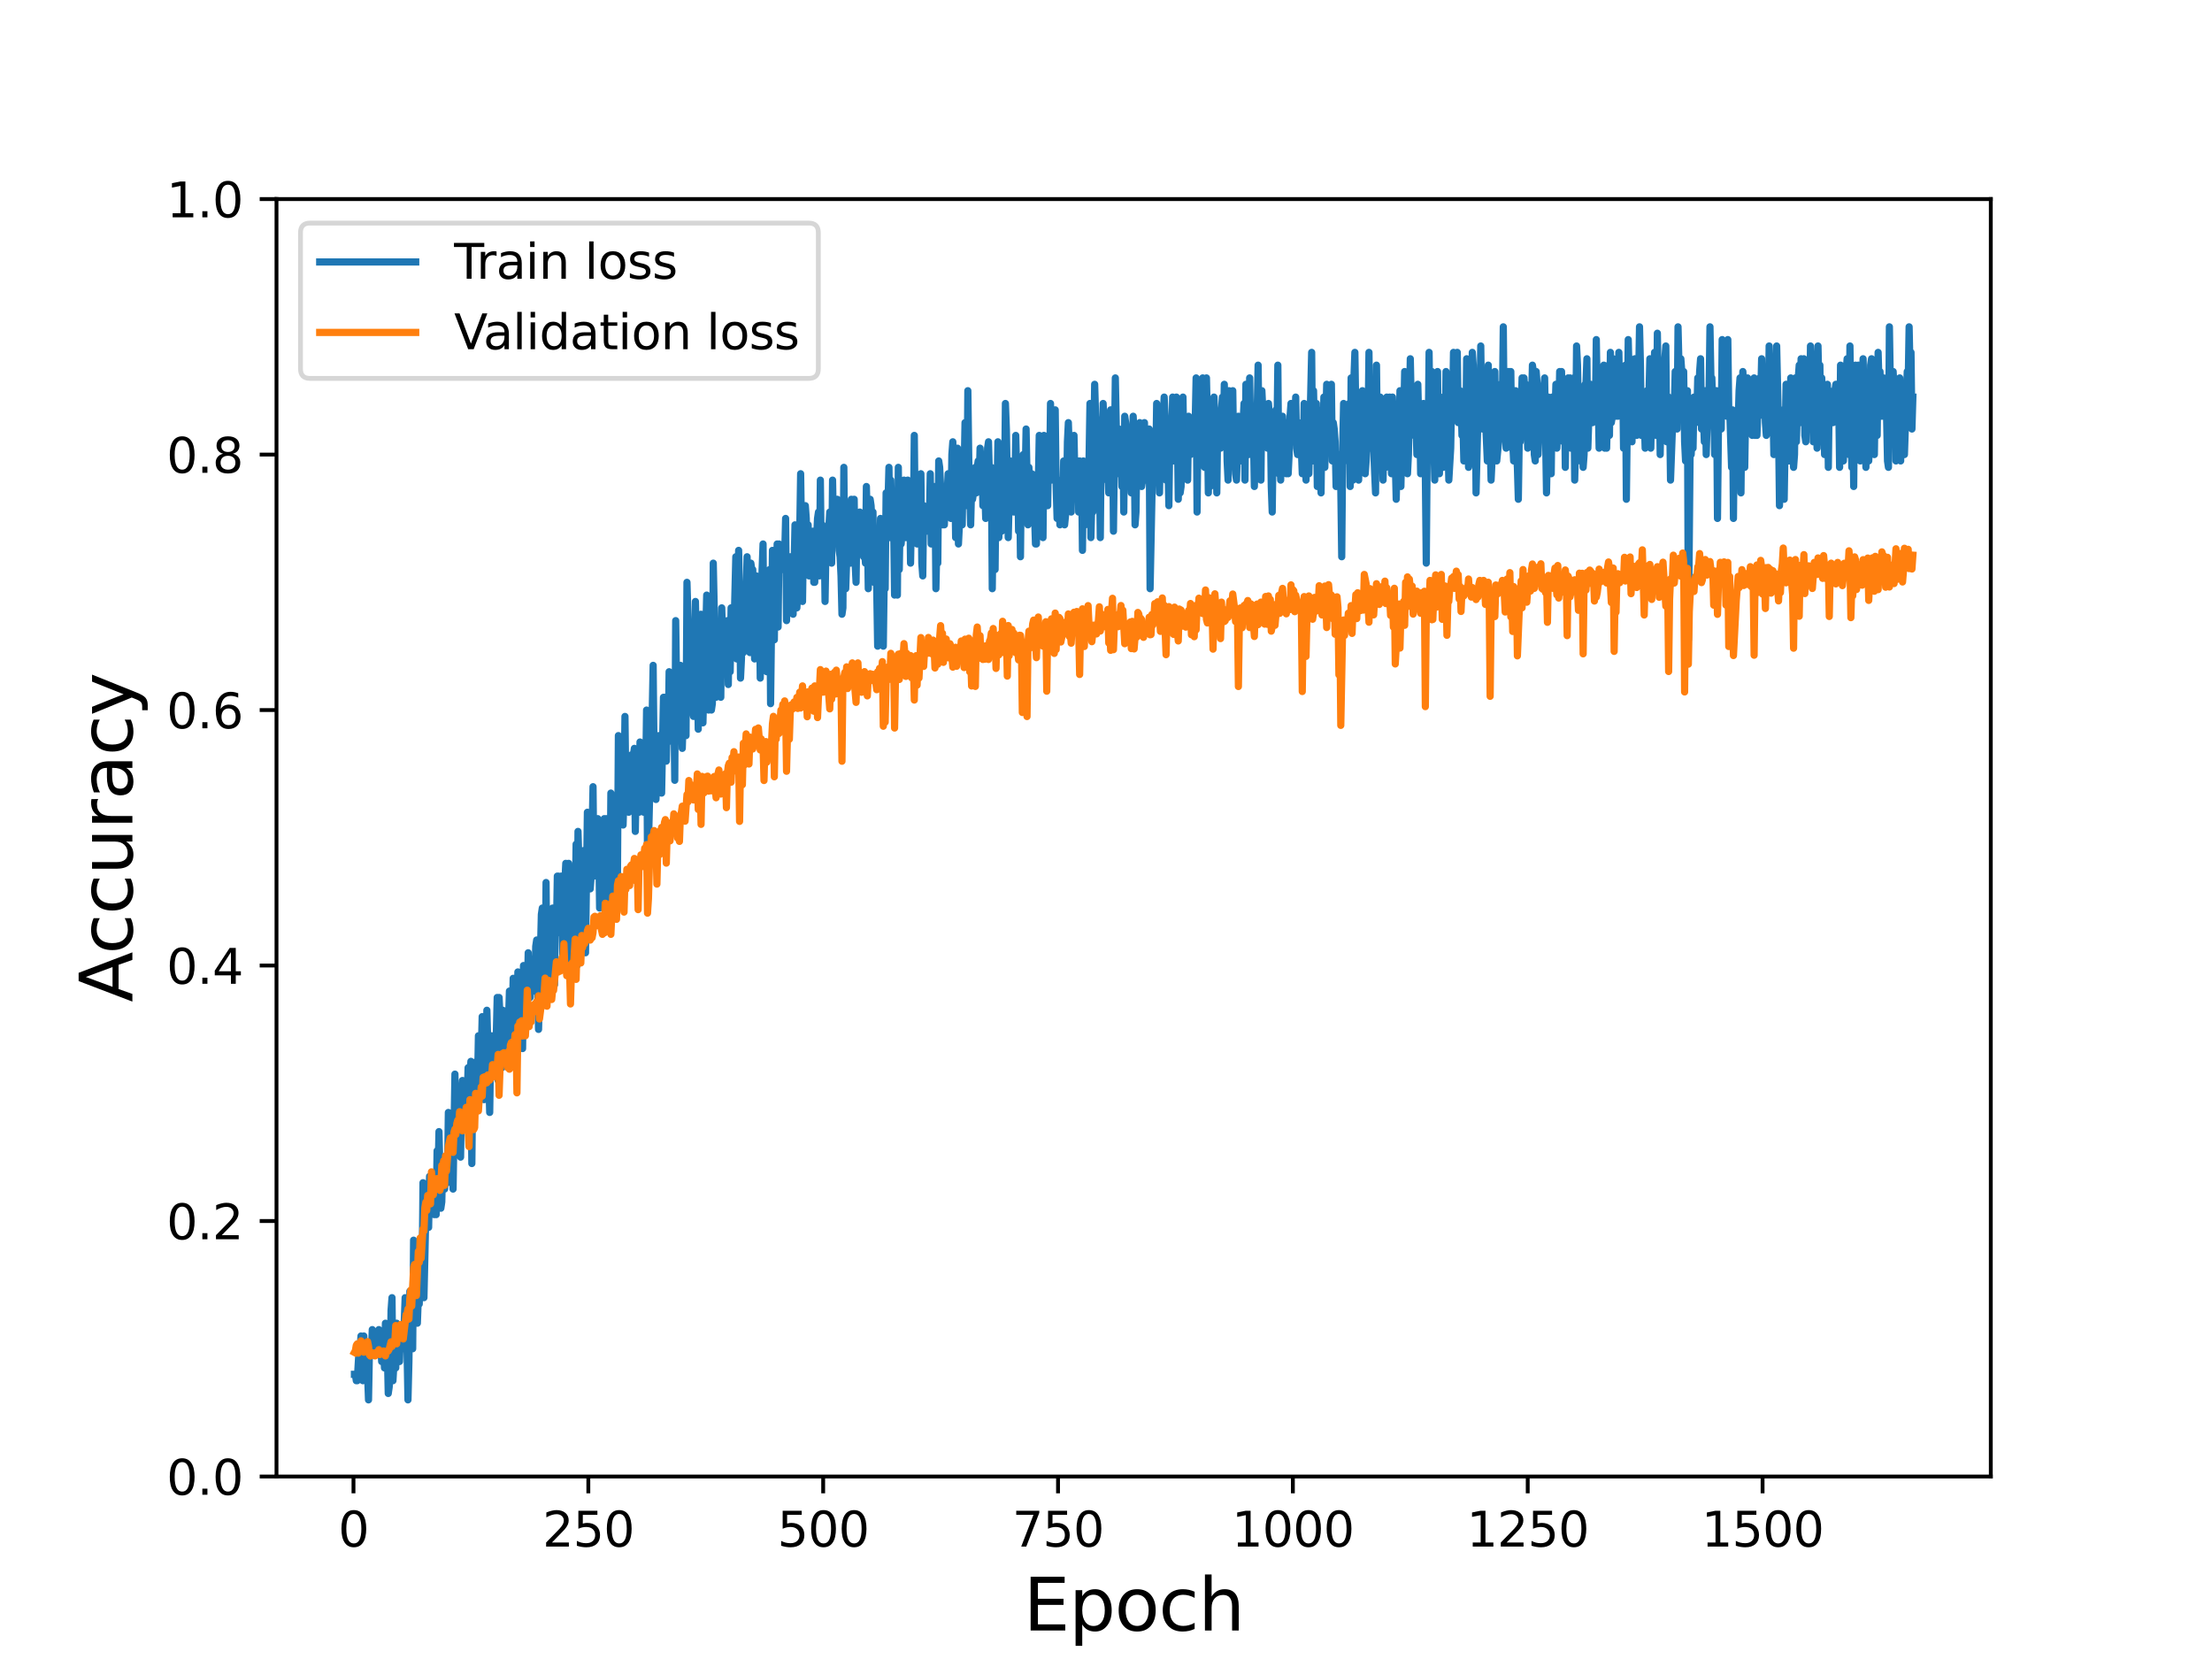 <?xml version="1.0" encoding="utf-8" standalone="no"?>
<!DOCTYPE svg PUBLIC "-//W3C//DTD SVG 1.1//EN"
  "http://www.w3.org/Graphics/SVG/1.1/DTD/svg11.dtd">
<svg height="345.6pt" version="1.1" viewBox="0 0 460.8 345.6" width="460.8pt" xmlns="http://www.w3.org/2000/svg" xmlns:xlink="http://www.w3.org/1999/xlink">
 <defs>
  <style type="text/css">*{stroke-linecap:butt;stroke-linejoin:round;}</style>
 </defs>
 <g id="figure_1">
  <g id="patch_1">
   <path d="M 0 345.6 
L 460.8 345.6 
L 460.8 0 
L 0 0 
z
" style="fill:#ffffff;"/>
  </g>
  <g id="axes_1">
   <g id="patch_2">
    <path d="M 57.6 307.584 
L 414.72 307.584 
L 414.72 41.472 
L 57.6 41.472 
z
" style="fill:#ffffff;"/>
   </g>
   <g id="matplotlib.axis_1">
    <g id="xtick_1">
     <g id="line2d_1">
      <defs>
       <path d="M 0 0 
L 0 3.5 
" id="m4869bcec91" style="stroke:#000000;stroke-width:0.8;"/>
      </defs>
      <g>
       <use style="stroke:#000000;stroke-width:0.8;" x="73.637" xlink:href="#m4869bcec91" y="307.584"/>
      </g>
     </g>
     <g id="text_1">
      <!-- 0 -->
      <g transform="translate(70.456 322.182)scale(0.1 -0.1)">
       <defs>
        <path d="M 2034 4250 
Q 1547 4250 1301 3770 
Q 1056 3291 1056 2328 
Q 1056 1369 1301 889 
Q 1547 409 2034 409 
Q 2525 409 2770 889 
Q 3016 1369 3016 2328 
Q 3016 3291 2770 3770 
Q 2525 4250 2034 4250 
z
M 2034 4750 
Q 2819 4750 3233 4129 
Q 3647 3509 3647 2328 
Q 3647 1150 3233 529 
Q 2819 -91 2034 -91 
Q 1250 -91 836 529 
Q 422 1150 422 2328 
Q 422 3509 836 4129 
Q 1250 4750 2034 4750 
z
" id="DejaVuSans-30" transform="scale(0.016)"/>
       </defs>
       <use xlink:href="#DejaVuSans-30"/>
      </g>
     </g>
    </g>
    <g id="xtick_2">
     <g id="line2d_2">
      <g>
       <use style="stroke:#000000;stroke-width:0.8;" x="122.56" xlink:href="#m4869bcec91" y="307.584"/>
      </g>
     </g>
     <g id="text_2">
      <!-- 250 -->
      <g transform="translate(113.017 322.182)scale(0.1 -0.1)">
       <defs>
        <path d="M 1228 531 
L 3431 531 
L 3431 0 
L 469 0 
L 469 531 
Q 828 903 1448 1529 
Q 2069 2156 2228 2338 
Q 2531 2678 2651 2914 
Q 2772 3150 2772 3378 
Q 2772 3750 2511 3984 
Q 2250 4219 1831 4219 
Q 1534 4219 1204 4116 
Q 875 4013 500 3803 
L 500 4441 
Q 881 4594 1212 4672 
Q 1544 4750 1819 4750 
Q 2544 4750 2975 4387 
Q 3406 4025 3406 3419 
Q 3406 3131 3298 2873 
Q 3191 2616 2906 2266 
Q 2828 2175 2409 1742 
Q 1991 1309 1228 531 
z
" id="DejaVuSans-32" transform="scale(0.016)"/>
        <path d="M 691 4666 
L 3169 4666 
L 3169 4134 
L 1269 4134 
L 1269 2991 
Q 1406 3038 1543 3061 
Q 1681 3084 1819 3084 
Q 2600 3084 3056 2656 
Q 3513 2228 3513 1497 
Q 3513 744 3044 326 
Q 2575 -91 1722 -91 
Q 1428 -91 1123 -41 
Q 819 9 494 109 
L 494 744 
Q 775 591 1075 516 
Q 1375 441 1709 441 
Q 2250 441 2565 725 
Q 2881 1009 2881 1497 
Q 2881 1984 2565 2268 
Q 2250 2553 1709 2553 
Q 1456 2553 1204 2497 
Q 953 2441 691 2322 
L 691 4666 
z
" id="DejaVuSans-35" transform="scale(0.016)"/>
       </defs>
       <use xlink:href="#DejaVuSans-32"/>
       <use x="63.623" xlink:href="#DejaVuSans-35"/>
       <use x="127.246" xlink:href="#DejaVuSans-30"/>
      </g>
     </g>
    </g>
    <g id="xtick_3">
     <g id="line2d_3">
      <g>
       <use style="stroke:#000000;stroke-width:0.8;" x="171.483" xlink:href="#m4869bcec91" y="307.584"/>
      </g>
     </g>
     <g id="text_3">
      <!-- 500 -->
      <g transform="translate(161.94 322.182)scale(0.1 -0.1)">
       <use xlink:href="#DejaVuSans-35"/>
       <use x="63.623" xlink:href="#DejaVuSans-30"/>
       <use x="127.246" xlink:href="#DejaVuSans-30"/>
      </g>
     </g>
    </g>
    <g id="xtick_4">
     <g id="line2d_4">
      <g>
       <use style="stroke:#000000;stroke-width:0.8;" x="220.407" xlink:href="#m4869bcec91" y="307.584"/>
      </g>
     </g>
     <g id="text_4">
      <!-- 750 -->
      <g transform="translate(210.863 322.182)scale(0.1 -0.1)">
       <defs>
        <path d="M 525 4666 
L 3525 4666 
L 3525 4397 
L 1831 0 
L 1172 0 
L 2766 4134 
L 525 4134 
L 525 4666 
z
" id="DejaVuSans-37" transform="scale(0.016)"/>
       </defs>
       <use xlink:href="#DejaVuSans-37"/>
       <use x="63.623" xlink:href="#DejaVuSans-35"/>
       <use x="127.246" xlink:href="#DejaVuSans-30"/>
      </g>
     </g>
    </g>
    <g id="xtick_5">
     <g id="line2d_5">
      <g>
       <use style="stroke:#000000;stroke-width:0.8;" x="269.33" xlink:href="#m4869bcec91" y="307.584"/>
      </g>
     </g>
     <g id="text_5">
      <!-- 1000 -->
      <g transform="translate(256.605 322.182)scale(0.1 -0.1)">
       <defs>
        <path d="M 794 531 
L 1825 531 
L 1825 4091 
L 703 3866 
L 703 4441 
L 1819 4666 
L 2450 4666 
L 2450 531 
L 3481 531 
L 3481 0 
L 794 0 
L 794 531 
z
" id="DejaVuSans-31" transform="scale(0.016)"/>
       </defs>
       <use xlink:href="#DejaVuSans-31"/>
       <use x="63.623" xlink:href="#DejaVuSans-30"/>
       <use x="127.246" xlink:href="#DejaVuSans-30"/>
       <use x="190.869" xlink:href="#DejaVuSans-30"/>
      </g>
     </g>
    </g>
    <g id="xtick_6">
     <g id="line2d_6">
      <g>
       <use style="stroke:#000000;stroke-width:0.8;" x="318.253" xlink:href="#m4869bcec91" y="307.584"/>
      </g>
     </g>
     <g id="text_6">
      <!-- 1250 -->
      <g transform="translate(305.528 322.182)scale(0.1 -0.1)">
       <use xlink:href="#DejaVuSans-31"/>
       <use x="63.623" xlink:href="#DejaVuSans-32"/>
       <use x="127.246" xlink:href="#DejaVuSans-35"/>
       <use x="190.869" xlink:href="#DejaVuSans-30"/>
      </g>
     </g>
    </g>
    <g id="xtick_7">
     <g id="line2d_7">
      <g>
       <use style="stroke:#000000;stroke-width:0.8;" x="367.176" xlink:href="#m4869bcec91" y="307.584"/>
      </g>
     </g>
     <g id="text_7">
      <!-- 1500 -->
      <g transform="translate(354.451 322.182)scale(0.1 -0.1)">
       <use xlink:href="#DejaVuSans-31"/>
       <use x="63.623" xlink:href="#DejaVuSans-35"/>
       <use x="127.246" xlink:href="#DejaVuSans-30"/>
       <use x="190.869" xlink:href="#DejaVuSans-30"/>
      </g>
     </g>
    </g>
    <g id="text_8">
     <!-- Epoch -->
     <g transform="translate(213.194 339.66)scale(0.15 -0.15)">
      <defs>
       <path d="M 628 4666 
L 3578 4666 
L 3578 4134 
L 1259 4134 
L 1259 2753 
L 3481 2753 
L 3481 2222 
L 1259 2222 
L 1259 531 
L 3634 531 
L 3634 0 
L 628 0 
L 628 4666 
z
" id="DejaVuSans-45" transform="scale(0.016)"/>
       <path d="M 1159 525 
L 1159 -1331 
L 581 -1331 
L 581 3500 
L 1159 3500 
L 1159 2969 
Q 1341 3281 1617 3432 
Q 1894 3584 2278 3584 
Q 2916 3584 3314 3078 
Q 3713 2572 3713 1747 
Q 3713 922 3314 415 
Q 2916 -91 2278 -91 
Q 1894 -91 1617 61 
Q 1341 213 1159 525 
z
M 3116 1747 
Q 3116 2381 2855 2742 
Q 2594 3103 2138 3103 
Q 1681 3103 1420 2742 
Q 1159 2381 1159 1747 
Q 1159 1113 1420 752 
Q 1681 391 2138 391 
Q 2594 391 2855 752 
Q 3116 1113 3116 1747 
z
" id="DejaVuSans-70" transform="scale(0.016)"/>
       <path d="M 1959 3097 
Q 1497 3097 1228 2736 
Q 959 2375 959 1747 
Q 959 1119 1226 758 
Q 1494 397 1959 397 
Q 2419 397 2687 759 
Q 2956 1122 2956 1747 
Q 2956 2369 2687 2733 
Q 2419 3097 1959 3097 
z
M 1959 3584 
Q 2709 3584 3137 3096 
Q 3566 2609 3566 1747 
Q 3566 888 3137 398 
Q 2709 -91 1959 -91 
Q 1206 -91 779 398 
Q 353 888 353 1747 
Q 353 2609 779 3096 
Q 1206 3584 1959 3584 
z
" id="DejaVuSans-6f" transform="scale(0.016)"/>
       <path d="M 3122 3366 
L 3122 2828 
Q 2878 2963 2633 3030 
Q 2388 3097 2138 3097 
Q 1578 3097 1268 2742 
Q 959 2388 959 1747 
Q 959 1106 1268 751 
Q 1578 397 2138 397 
Q 2388 397 2633 464 
Q 2878 531 3122 666 
L 3122 134 
Q 2881 22 2623 -34 
Q 2366 -91 2075 -91 
Q 1284 -91 818 406 
Q 353 903 353 1747 
Q 353 2603 823 3093 
Q 1294 3584 2113 3584 
Q 2378 3584 2631 3529 
Q 2884 3475 3122 3366 
z
" id="DejaVuSans-63" transform="scale(0.016)"/>
       <path d="M 3513 2113 
L 3513 0 
L 2938 0 
L 2938 2094 
Q 2938 2591 2744 2837 
Q 2550 3084 2163 3084 
Q 1697 3084 1428 2787 
Q 1159 2491 1159 1978 
L 1159 0 
L 581 0 
L 581 4863 
L 1159 4863 
L 1159 2956 
Q 1366 3272 1645 3428 
Q 1925 3584 2291 3584 
Q 2894 3584 3203 3211 
Q 3513 2838 3513 2113 
z
" id="DejaVuSans-68" transform="scale(0.016)"/>
      </defs>
      <use xlink:href="#DejaVuSans-45"/>
      <use x="63.184" xlink:href="#DejaVuSans-70"/>
      <use x="126.66" xlink:href="#DejaVuSans-6f"/>
      <use x="187.842" xlink:href="#DejaVuSans-63"/>
      <use x="242.822" xlink:href="#DejaVuSans-68"/>
     </g>
    </g>
   </g>
   <g id="matplotlib.axis_2">
    <g id="ytick_1">
     <g id="line2d_8">
      <defs>
       <path d="M 0 0 
L -3.5 0 
" id="mb7d6b4c814" style="stroke:#000000;stroke-width:0.8;"/>
      </defs>
      <g>
       <use style="stroke:#000000;stroke-width:0.8;" x="57.6" xlink:href="#mb7d6b4c814" y="307.584"/>
      </g>
     </g>
     <g id="text_9">
      <!-- 0.0 -->
      <g transform="translate(34.697 311.383)scale(0.1 -0.1)">
       <defs>
        <path d="M 684 794 
L 1344 794 
L 1344 0 
L 684 0 
L 684 794 
z
" id="DejaVuSans-2e" transform="scale(0.016)"/>
       </defs>
       <use xlink:href="#DejaVuSans-30"/>
       <use x="63.623" xlink:href="#DejaVuSans-2e"/>
       <use x="95.41" xlink:href="#DejaVuSans-30"/>
      </g>
     </g>
    </g>
    <g id="ytick_2">
     <g id="line2d_9">
      <g>
       <use style="stroke:#000000;stroke-width:0.8;" x="57.6" xlink:href="#mb7d6b4c814" y="254.362"/>
      </g>
     </g>
     <g id="text_10">
      <!-- 0.2 -->
      <g transform="translate(34.697 258.161)scale(0.1 -0.1)">
       <use xlink:href="#DejaVuSans-30"/>
       <use x="63.623" xlink:href="#DejaVuSans-2e"/>
       <use x="95.41" xlink:href="#DejaVuSans-32"/>
      </g>
     </g>
    </g>
    <g id="ytick_3">
     <g id="line2d_10">
      <g>
       <use style="stroke:#000000;stroke-width:0.8;" x="57.6" xlink:href="#mb7d6b4c814" y="201.139"/>
      </g>
     </g>
     <g id="text_11">
      <!-- 0.4 -->
      <g transform="translate(34.697 204.938)scale(0.1 -0.1)">
       <defs>
        <path d="M 2419 4116 
L 825 1625 
L 2419 1625 
L 2419 4116 
z
M 2253 4666 
L 3047 4666 
L 3047 1625 
L 3713 1625 
L 3713 1100 
L 3047 1100 
L 3047 0 
L 2419 0 
L 2419 1100 
L 313 1100 
L 313 1709 
L 2253 4666 
z
" id="DejaVuSans-34" transform="scale(0.016)"/>
       </defs>
       <use xlink:href="#DejaVuSans-30"/>
       <use x="63.623" xlink:href="#DejaVuSans-2e"/>
       <use x="95.41" xlink:href="#DejaVuSans-34"/>
      </g>
     </g>
    </g>
    <g id="ytick_4">
     <g id="line2d_11">
      <g>
       <use style="stroke:#000000;stroke-width:0.8;" x="57.6" xlink:href="#mb7d6b4c814" y="147.917"/>
      </g>
     </g>
     <g id="text_12">
      <!-- 0.6 -->
      <g transform="translate(34.697 151.716)scale(0.1 -0.1)">
       <defs>
        <path d="M 2113 2584 
Q 1688 2584 1439 2293 
Q 1191 2003 1191 1497 
Q 1191 994 1439 701 
Q 1688 409 2113 409 
Q 2538 409 2786 701 
Q 3034 994 3034 1497 
Q 3034 2003 2786 2293 
Q 2538 2584 2113 2584 
z
M 3366 4563 
L 3366 3988 
Q 3128 4100 2886 4159 
Q 2644 4219 2406 4219 
Q 1781 4219 1451 3797 
Q 1122 3375 1075 2522 
Q 1259 2794 1537 2939 
Q 1816 3084 2150 3084 
Q 2853 3084 3261 2657 
Q 3669 2231 3669 1497 
Q 3669 778 3244 343 
Q 2819 -91 2113 -91 
Q 1303 -91 875 529 
Q 447 1150 447 2328 
Q 447 3434 972 4092 
Q 1497 4750 2381 4750 
Q 2619 4750 2861 4703 
Q 3103 4656 3366 4563 
z
" id="DejaVuSans-36" transform="scale(0.016)"/>
       </defs>
       <use xlink:href="#DejaVuSans-30"/>
       <use x="63.623" xlink:href="#DejaVuSans-2e"/>
       <use x="95.41" xlink:href="#DejaVuSans-36"/>
      </g>
     </g>
    </g>
    <g id="ytick_5">
     <g id="line2d_12">
      <g>
       <use style="stroke:#000000;stroke-width:0.8;" x="57.6" xlink:href="#mb7d6b4c814" y="94.694"/>
      </g>
     </g>
     <g id="text_13">
      <!-- 0.8 -->
      <g transform="translate(34.697 98.494)scale(0.1 -0.1)">
       <defs>
        <path d="M 2034 2216 
Q 1584 2216 1326 1975 
Q 1069 1734 1069 1313 
Q 1069 891 1326 650 
Q 1584 409 2034 409 
Q 2484 409 2743 651 
Q 3003 894 3003 1313 
Q 3003 1734 2745 1975 
Q 2488 2216 2034 2216 
z
M 1403 2484 
Q 997 2584 770 2862 
Q 544 3141 544 3541 
Q 544 4100 942 4425 
Q 1341 4750 2034 4750 
Q 2731 4750 3128 4425 
Q 3525 4100 3525 3541 
Q 3525 3141 3298 2862 
Q 3072 2584 2669 2484 
Q 3125 2378 3379 2068 
Q 3634 1759 3634 1313 
Q 3634 634 3220 271 
Q 2806 -91 2034 -91 
Q 1263 -91 848 271 
Q 434 634 434 1313 
Q 434 1759 690 2068 
Q 947 2378 1403 2484 
z
M 1172 3481 
Q 1172 3119 1398 2916 
Q 1625 2713 2034 2713 
Q 2441 2713 2670 2916 
Q 2900 3119 2900 3481 
Q 2900 3844 2670 4047 
Q 2441 4250 2034 4250 
Q 1625 4250 1398 4047 
Q 1172 3844 1172 3481 
z
" id="DejaVuSans-38" transform="scale(0.016)"/>
       </defs>
       <use xlink:href="#DejaVuSans-30"/>
       <use x="63.623" xlink:href="#DejaVuSans-2e"/>
       <use x="95.41" xlink:href="#DejaVuSans-38"/>
      </g>
     </g>
    </g>
    <g id="ytick_6">
     <g id="line2d_13">
      <g>
       <use style="stroke:#000000;stroke-width:0.8;" x="57.6" xlink:href="#mb7d6b4c814" y="41.472"/>
      </g>
     </g>
     <g id="text_14">
      <!-- 1.0 -->
      <g transform="translate(34.697 45.271)scale(0.1 -0.1)">
       <use xlink:href="#DejaVuSans-31"/>
       <use x="63.623" xlink:href="#DejaVuSans-2e"/>
       <use x="95.41" xlink:href="#DejaVuSans-30"/>
      </g>
     </g>
    </g>
    <g id="text_15">
     <!-- Accuracy -->
     <g transform="translate(27.577 208.77)rotate(-90)scale(0.15 -0.15)">
      <defs>
       <path d="M 2188 4044 
L 1331 1722 
L 3047 1722 
L 2188 4044 
z
M 1831 4666 
L 2547 4666 
L 4325 0 
L 3669 0 
L 3244 1197 
L 1141 1197 
L 716 0 
L 50 0 
L 1831 4666 
z
" id="DejaVuSans-41" transform="scale(0.016)"/>
       <path d="M 544 1381 
L 544 3500 
L 1119 3500 
L 1119 1403 
Q 1119 906 1312 657 
Q 1506 409 1894 409 
Q 2359 409 2629 706 
Q 2900 1003 2900 1516 
L 2900 3500 
L 3475 3500 
L 3475 0 
L 2900 0 
L 2900 538 
Q 2691 219 2414 64 
Q 2138 -91 1772 -91 
Q 1169 -91 856 284 
Q 544 659 544 1381 
z
M 1991 3584 
L 1991 3584 
z
" id="DejaVuSans-75" transform="scale(0.016)"/>
       <path d="M 2631 2963 
Q 2534 3019 2420 3045 
Q 2306 3072 2169 3072 
Q 1681 3072 1420 2755 
Q 1159 2438 1159 1844 
L 1159 0 
L 581 0 
L 581 3500 
L 1159 3500 
L 1159 2956 
Q 1341 3275 1631 3429 
Q 1922 3584 2338 3584 
Q 2397 3584 2469 3576 
Q 2541 3569 2628 3553 
L 2631 2963 
z
" id="DejaVuSans-72" transform="scale(0.016)"/>
       <path d="M 2194 1759 
Q 1497 1759 1228 1600 
Q 959 1441 959 1056 
Q 959 750 1161 570 
Q 1363 391 1709 391 
Q 2188 391 2477 730 
Q 2766 1069 2766 1631 
L 2766 1759 
L 2194 1759 
z
M 3341 1997 
L 3341 0 
L 2766 0 
L 2766 531 
Q 2569 213 2275 61 
Q 1981 -91 1556 -91 
Q 1019 -91 701 211 
Q 384 513 384 1019 
Q 384 1609 779 1909 
Q 1175 2209 1959 2209 
L 2766 2209 
L 2766 2266 
Q 2766 2663 2505 2880 
Q 2244 3097 1772 3097 
Q 1472 3097 1187 3025 
Q 903 2953 641 2809 
L 641 3341 
Q 956 3463 1253 3523 
Q 1550 3584 1831 3584 
Q 2591 3584 2966 3190 
Q 3341 2797 3341 1997 
z
" id="DejaVuSans-61" transform="scale(0.016)"/>
       <path d="M 2059 -325 
Q 1816 -950 1584 -1140 
Q 1353 -1331 966 -1331 
L 506 -1331 
L 506 -850 
L 844 -850 
Q 1081 -850 1212 -737 
Q 1344 -625 1503 -206 
L 1606 56 
L 191 3500 
L 800 3500 
L 1894 763 
L 2988 3500 
L 3597 3500 
L 2059 -325 
z
" id="DejaVuSans-79" transform="scale(0.016)"/>
      </defs>
      <use xlink:href="#DejaVuSans-41"/>
      <use x="66.658" xlink:href="#DejaVuSans-63"/>
      <use x="121.639" xlink:href="#DejaVuSans-63"/>
      <use x="176.619" xlink:href="#DejaVuSans-75"/>
      <use x="239.998" xlink:href="#DejaVuSans-72"/>
      <use x="281.111" xlink:href="#DejaVuSans-61"/>
      <use x="342.391" xlink:href="#DejaVuSans-63"/>
      <use x="397.371" xlink:href="#DejaVuSans-79"/>
     </g>
    </g>
   </g>
   <g id="line2d_14">
    <path clip-path="url(#p8ab5034314)" d="M 73.833 286.295 
L 74.028 286.295 
L 74.224 287.626 
L 74.42 287.626 
L 74.811 280.973 
L 75.007 280.973 
L 75.203 278.312 
L 75.398 284.964 
L 75.594 287.626 
L 75.79 278.312 
L 75.985 284.964 
L 76.181 283.634 
L 76.377 286.295 
L 76.572 286.295 
L 76.768 291.617 
L 76.964 280.973 
L 77.16 279.642 
L 77.355 282.303 
L 77.551 276.981 
L 77.747 280.973 
L 77.942 282.303 
L 78.138 280.973 
L 78.529 280.973 
L 78.725 279.642 
L 78.921 276.981 
L 79.116 282.303 
L 79.312 279.642 
L 79.508 283.634 
L 79.704 280.973 
L 79.899 280.973 
L 80.095 284.964 
L 80.291 275.651 
L 80.486 282.303 
L 80.682 280.973 
L 80.878 290.287 
L 81.073 288.956 
L 81.269 286.295 
L 81.465 272.989 
L 81.66 270.328 
L 81.856 287.626 
L 82.248 280.973 
L 82.443 284.964 
L 82.639 275.651 
L 82.835 280.973 
L 83.226 283.634 
L 83.422 276.981 
L 83.813 280.973 
L 84.009 280.973 
L 84.4 270.328 
L 84.792 280.973 
L 84.987 291.617 
L 85.183 283.634 
L 85.379 268.998 
L 85.574 272.989 
L 85.77 271.659 
L 85.966 280.973 
L 86.161 258.353 
L 86.357 270.328 
L 86.553 266.337 
L 86.944 275.651 
L 87.14 270.328 
L 87.336 271.659 
L 87.531 262.345 
L 87.727 258.353 
L 87.923 267.667 
L 88.118 246.378 
L 88.314 270.328 
L 88.705 253.031 
L 88.901 255.692 
L 89.097 253.031 
L 89.292 255.692 
L 89.488 245.048 
L 89.684 253.031 
L 89.88 246.378 
L 90.075 249.039 
L 90.271 245.048 
L 90.467 253.031 
L 90.662 251.7 
L 90.858 253.031 
L 91.054 239.725 
L 91.249 245.048 
L 91.445 235.734 
L 91.836 251.7 
L 92.032 250.37 
L 92.228 242.387 
L 92.424 242.387 
L 92.619 247.709 
L 92.815 242.387 
L 93.011 243.717 
L 93.206 246.378 
L 93.402 231.742 
L 93.598 242.387 
L 93.793 243.717 
L 93.989 241.056 
L 94.185 235.734 
L 94.38 247.709 
L 94.772 223.759 
L 94.968 238.395 
L 95.359 230.412 
L 95.555 230.412 
L 95.75 226.42 
L 95.946 241.056 
L 96.142 227.75 
L 96.337 225.089 
L 96.533 229.081 
L 96.924 231.742 
L 97.316 229.081 
L 97.512 222.428 
L 97.707 231.742 
L 97.903 223.759 
L 98.099 221.098 
L 98.294 242.387 
L 98.49 223.759 
L 98.686 230.412 
L 98.881 226.42 
L 99.077 225.089 
L 99.273 221.098 
L 99.468 226.42 
L 99.664 215.775 
L 99.86 226.42 
L 100.056 221.098 
L 100.251 219.767 
L 100.447 211.784 
L 100.643 215.775 
L 100.838 229.081 
L 101.034 221.098 
L 101.23 226.42 
L 101.425 210.453 
L 102.013 231.742 
L 102.208 218.436 
L 102.404 215.775 
L 102.6 222.428 
L 102.795 215.775 
L 102.991 221.098 
L 103.382 215.775 
L 103.578 207.792 
L 103.774 225.089 
L 103.969 207.792 
L 104.165 211.784 
L 104.361 210.453 
L 104.557 222.428 
L 104.752 210.453 
L 105.144 218.436 
L 105.339 218.436 
L 105.535 219.767 
L 105.731 210.453 
L 105.926 213.114 
L 106.122 206.461 
L 106.318 215.775 
L 106.513 209.123 
L 106.709 211.784 
L 106.905 203.8 
L 107.101 213.114 
L 107.296 203.8 
L 107.688 217.106 
L 107.883 202.47 
L 108.079 203.8 
L 108.47 211.784 
L 108.666 202.47 
L 108.862 218.436 
L 109.057 201.139 
L 109.253 206.461 
L 109.449 207.792 
L 109.645 211.784 
L 109.84 207.792 
L 110.036 198.478 
L 110.232 207.792 
L 110.427 207.792 
L 110.623 199.809 
L 110.819 203.8 
L 111.014 203.8 
L 111.21 199.809 
L 111.406 206.461 
L 111.601 197.148 
L 111.797 195.817 
L 112.189 214.445 
L 112.776 190.495 
L 112.971 189.164 
L 113.363 209.123 
L 113.558 207.792 
L 113.754 183.842 
L 113.95 205.131 
L 114.145 205.131 
L 114.341 202.47 
L 114.537 205.131 
L 114.733 199.809 
L 114.928 203.8 
L 115.124 189.164 
L 115.515 205.131 
L 115.711 190.495 
L 115.907 194.486 
L 116.102 182.511 
L 116.298 182.511 
L 116.494 187.834 
L 116.885 182.511 
L 117.081 187.834 
L 117.277 201.139 
L 117.472 194.486 
L 117.668 183.842 
L 117.864 179.85 
L 118.059 191.825 
L 118.255 189.164 
L 118.451 179.85 
L 118.646 201.139 
L 118.842 183.842 
L 119.038 194.486 
L 119.233 186.503 
L 119.429 183.842 
L 119.625 202.47 
L 120.016 175.859 
L 120.212 201.139 
L 120.408 173.197 
L 120.799 186.503 
L 120.995 194.486 
L 121.19 195.817 
L 121.582 177.189 
L 121.777 179.85 
L 121.973 198.478 
L 122.365 169.206 
L 122.56 181.181 
L 122.756 170.536 
L 122.952 185.172 
L 123.147 182.511 
L 123.539 163.884 
L 123.734 182.511 
L 123.93 181.181 
L 124.126 177.189 
L 124.321 178.52 
L 124.517 170.536 
L 124.713 174.528 
L 124.909 189.164 
L 125.104 183.842 
L 125.3 186.503 
L 125.496 182.511 
L 125.691 187.834 
L 125.887 170.536 
L 126.083 174.528 
L 126.278 170.536 
L 126.474 185.172 
L 126.67 179.85 
L 126.866 170.536 
L 127.061 187.834 
L 127.257 165.214 
L 127.453 185.172 
L 127.648 187.834 
L 128.04 167.875 
L 128.235 167.875 
L 128.431 173.197 
L 128.627 182.511 
L 128.822 153.239 
L 129.214 169.206 
L 129.41 161.222 
L 129.605 162.553 
L 129.801 171.867 
L 129.997 165.214 
L 130.192 149.247 
L 130.388 165.214 
L 130.584 161.222 
L 130.779 163.884 
L 130.975 169.206 
L 131.366 163.884 
L 131.562 157.231 
L 131.758 161.222 
L 131.954 157.231 
L 132.149 155.9 
L 132.345 173.197 
L 132.541 162.553 
L 132.736 158.561 
L 132.932 169.206 
L 133.128 169.206 
L 133.323 154.57 
L 133.519 163.884 
L 133.715 163.884 
L 133.91 158.561 
L 134.106 169.206 
L 134.302 159.892 
L 134.498 162.553 
L 134.693 147.917 
L 134.889 178.52 
L 135.085 175.859 
L 135.476 159.892 
L 135.672 158.561 
L 136.063 138.603 
L 136.259 158.561 
L 136.65 166.545 
L 137.237 153.239 
L 137.433 157.231 
L 137.629 153.239 
L 137.824 165.214 
L 138.216 145.256 
L 138.411 145.256 
L 138.607 158.561 
L 138.803 158.561 
L 138.998 150.578 
L 139.194 154.57 
L 139.39 139.933 
L 139.586 149.247 
L 139.781 146.586 
L 139.977 147.917 
L 140.173 142.595 
L 140.368 145.256 
L 140.564 162.553 
L 140.76 129.289 
L 140.955 143.925 
L 141.151 147.917 
L 141.347 141.264 
L 141.542 142.595 
L 141.738 138.603 
L 142.13 155.9 
L 142.521 142.595 
L 142.717 141.264 
L 142.912 153.239 
L 143.108 121.306 
L 143.499 134.611 
L 143.695 134.611 
L 143.891 137.272 
L 144.086 134.611 
L 144.282 147.917 
L 144.478 149.247 
L 144.674 145.256 
L 144.869 125.297 
L 145.065 135.942 
L 145.261 138.603 
L 145.456 151.908 
L 145.652 131.95 
L 145.848 139.933 
L 146.043 127.958 
L 146.239 130.62 
L 146.435 150.578 
L 146.826 134.611 
L 147.022 131.95 
L 147.218 123.967 
L 147.413 129.289 
L 147.609 147.917 
L 148 130.62 
L 148.196 147.917 
L 148.392 146.586 
L 148.587 117.314 
L 149.174 145.256 
L 149.37 134.611 
L 149.762 142.595 
L 149.957 130.62 
L 150.153 145.256 
L 150.349 126.628 
L 150.544 133.281 
L 150.74 131.95 
L 150.936 138.603 
L 151.327 131.95 
L 151.523 129.289 
L 151.719 142.595 
L 151.914 129.289 
L 152.11 139.933 
L 152.306 126.628 
L 152.501 133.281 
L 152.697 130.62 
L 152.893 131.95 
L 153.284 115.983 
L 153.48 137.272 
L 153.675 137.272 
L 153.871 114.653 
L 154.067 123.967 
L 154.263 141.264 
L 154.458 137.272 
L 154.654 126.628 
L 154.85 135.942 
L 155.045 125.297 
L 155.241 122.636 
L 155.437 123.967 
L 155.632 115.983 
L 155.828 129.289 
L 156.024 127.958 
L 156.219 135.942 
L 156.415 117.314 
L 156.611 118.644 
L 156.807 118.644 
L 157.198 137.272 
L 157.394 131.95 
L 157.589 119.975 
L 157.981 126.628 
L 158.176 122.636 
L 158.372 141.264 
L 158.568 134.611 
L 158.763 118.644 
L 158.959 113.322 
L 159.155 137.272 
L 159.351 126.628 
L 159.546 125.297 
L 159.742 139.933 
L 159.938 125.297 
L 160.133 127.958 
L 160.329 118.644 
L 160.525 146.586 
L 160.916 114.653 
L 161.112 119.975 
L 161.307 133.281 
L 161.503 117.314 
L 161.699 123.967 
L 161.895 113.322 
L 162.09 130.62 
L 162.286 113.322 
L 162.482 118.644 
L 162.677 118.644 
L 162.873 115.983 
L 163.069 118.644 
L 163.264 115.983 
L 163.46 115.983 
L 163.656 108 
L 163.851 129.289 
L 164.047 121.306 
L 164.439 117.314 
L 164.634 115.983 
L 164.83 125.297 
L 165.026 118.644 
L 165.221 127.958 
L 165.613 109.331 
L 166.004 126.628 
L 166.2 122.636 
L 166.395 123.967 
L 166.787 98.686 
L 167.178 125.297 
L 167.374 111.992 
L 167.57 110.661 
L 167.765 105.339 
L 167.961 108 
L 168.157 117.314 
L 168.352 109.331 
L 168.548 119.975 
L 168.744 118.644 
L 168.939 119.975 
L 169.135 111.992 
L 169.331 110.661 
L 169.527 121.306 
L 169.722 121.306 
L 169.918 113.322 
L 170.114 111.992 
L 170.309 108 
L 170.505 106.669 
L 170.701 119.975 
L 170.896 100.017 
L 171.092 117.314 
L 171.288 109.331 
L 171.483 113.322 
L 171.679 110.661 
L 171.875 125.297 
L 172.071 113.322 
L 172.266 110.661 
L 172.462 113.322 
L 172.853 106.669 
L 173.049 110.661 
L 173.245 117.314 
L 173.44 100.017 
L 173.636 110.661 
L 174.028 110.661 
L 174.419 104.008 
L 174.81 114.653 
L 175.006 115.983 
L 175.202 119.975 
L 175.397 127.958 
L 175.593 126.628 
L 175.789 97.356 
L 175.984 118.644 
L 176.18 122.636 
L 176.767 105.339 
L 176.963 114.653 
L 177.159 117.314 
L 177.354 104.008 
L 177.55 115.983 
L 177.746 111.992 
L 177.941 104.008 
L 178.137 117.314 
L 178.333 121.306 
L 178.528 108 
L 178.724 113.322 
L 179.116 106.669 
L 179.507 114.653 
L 179.703 109.331 
L 179.898 115.983 
L 180.094 114.653 
L 180.29 117.314 
L 180.485 101.347 
L 180.681 109.331 
L 180.877 122.636 
L 181.268 104.008 
L 181.464 105.339 
L 181.66 109.331 
L 181.855 106.669 
L 182.051 121.306 
L 182.247 110.661 
L 182.638 122.636 
L 182.834 134.611 
L 183.029 127.958 
L 183.421 108 
L 183.616 110.661 
L 183.812 109.331 
L 184.008 134.611 
L 184.204 119.975 
L 184.399 122.636 
L 184.595 102.678 
L 184.791 111.992 
L 185.182 97.356 
L 185.378 111.992 
L 185.573 100.017 
L 185.769 109.331 
L 185.965 111.992 
L 186.16 109.331 
L 186.356 123.967 
L 186.552 113.322 
L 186.748 113.322 
L 186.943 123.967 
L 187.139 97.356 
L 187.335 118.644 
L 187.53 106.669 
L 187.726 113.322 
L 187.922 110.661 
L 188.313 100.017 
L 188.704 111.992 
L 188.9 110.661 
L 189.096 100.017 
L 189.487 102.678 
L 189.683 117.314 
L 189.879 106.669 
L 190.074 104.008 
L 190.27 109.331 
L 190.466 90.703 
L 190.661 109.331 
L 191.053 113.322 
L 191.248 106.669 
L 191.444 106.669 
L 191.836 98.686 
L 192.031 117.314 
L 192.227 119.975 
L 192.423 105.339 
L 192.618 110.661 
L 192.814 109.331 
L 193.01 110.661 
L 193.205 109.331 
L 193.401 105.339 
L 193.597 109.331 
L 193.792 98.686 
L 193.988 113.322 
L 194.184 104.008 
L 194.38 106.669 
L 194.575 101.347 
L 194.771 101.347 
L 194.967 122.636 
L 195.162 113.322 
L 195.358 117.314 
L 195.554 96.025 
L 195.749 97.356 
L 196.336 109.331 
L 196.728 109.331 
L 196.924 102.678 
L 197.119 104.008 
L 197.315 102.678 
L 197.511 98.686 
L 197.706 102.678 
L 197.902 102.678 
L 198.098 108 
L 198.293 94.694 
L 198.489 92.033 
L 198.685 104.008 
L 198.881 98.686 
L 199.076 111.992 
L 199.272 110.661 
L 199.468 93.364 
L 199.663 113.322 
L 200.055 105.339 
L 200.25 104.008 
L 200.446 109.331 
L 200.642 97.356 
L 200.837 98.686 
L 201.033 88.042 
L 201.425 105.339 
L 201.62 81.389 
L 201.816 96.025 
L 202.207 109.331 
L 202.403 101.347 
L 202.599 104.008 
L 202.794 102.678 
L 202.99 98.686 
L 203.186 97.356 
L 203.381 102.678 
L 203.577 97.356 
L 203.773 96.025 
L 203.969 101.347 
L 204.164 93.364 
L 204.36 96.025 
L 204.556 94.694 
L 204.751 105.339 
L 204.947 94.694 
L 205.338 108 
L 205.534 106.669 
L 205.73 93.364 
L 205.925 92.033 
L 206.317 106.669 
L 206.513 97.356 
L 206.708 122.636 
L 206.904 105.339 
L 207.1 101.347 
L 207.295 118.644 
L 207.491 100.017 
L 207.687 104.008 
L 207.882 92.033 
L 208.078 111.992 
L 208.274 105.339 
L 208.469 105.339 
L 208.665 110.661 
L 208.861 100.017 
L 209.057 105.339 
L 209.252 102.678 
L 209.448 84.05 
L 209.644 89.372 
L 210.035 111.992 
L 210.426 96.025 
L 210.622 100.017 
L 210.818 98.686 
L 211.013 101.347 
L 211.209 106.669 
L 211.405 102.678 
L 211.601 90.703 
L 211.796 98.686 
L 211.992 96.025 
L 212.188 110.661 
L 212.383 98.686 
L 212.579 115.983 
L 212.775 97.356 
L 212.97 102.678 
L 213.166 94.694 
L 213.362 101.347 
L 213.557 100.017 
L 213.753 89.372 
L 214.145 109.331 
L 214.34 97.356 
L 214.536 101.347 
L 214.732 108 
L 214.927 98.686 
L 215.319 101.347 
L 215.71 113.322 
L 215.906 113.322 
L 216.101 98.686 
L 216.297 101.347 
L 216.493 90.703 
L 216.689 108 
L 217.08 93.364 
L 217.276 111.992 
L 217.471 90.703 
L 217.667 101.347 
L 217.863 94.694 
L 218.058 105.339 
L 218.254 105.339 
L 218.45 90.703 
L 218.645 100.017 
L 218.841 84.05 
L 219.037 100.017 
L 219.233 86.711 
L 219.428 97.356 
L 219.624 97.356 
L 219.82 85.38 
L 220.015 101.347 
L 220.211 108 
L 220.407 100.017 
L 220.602 102.678 
L 220.798 109.331 
L 220.994 104.008 
L 221.189 105.339 
L 221.385 105.339 
L 221.581 96.025 
L 221.777 109.331 
L 222.168 105.339 
L 222.364 92.033 
L 222.559 88.042 
L 223.146 106.669 
L 223.342 92.033 
L 223.538 100.017 
L 223.733 90.703 
L 223.929 100.017 
L 224.125 96.025 
L 224.321 100.017 
L 224.516 96.025 
L 224.712 106.669 
L 224.908 96.025 
L 225.103 97.356 
L 225.299 97.356 
L 225.495 114.653 
L 225.69 96.025 
L 226.082 109.331 
L 226.278 100.017 
L 226.669 96.025 
L 226.865 96.025 
L 227.06 84.05 
L 227.256 111.992 
L 227.452 104.008 
L 227.647 106.669 
L 228.039 80.058 
L 228.234 86.711 
L 228.43 89.372 
L 228.626 104.008 
L 228.822 102.678 
L 229.017 97.356 
L 229.213 111.992 
L 229.409 92.033 
L 229.604 94.694 
L 229.8 84.05 
L 230.191 93.364 
L 230.583 100.017 
L 230.778 97.356 
L 230.974 102.678 
L 231.17 86.711 
L 231.366 85.38 
L 231.561 85.38 
L 231.757 86.711 
L 231.953 110.661 
L 232.344 78.728 
L 232.735 98.686 
L 233.127 89.372 
L 233.322 96.025 
L 233.518 93.364 
L 233.714 101.347 
L 233.91 89.372 
L 234.105 106.669 
L 234.301 86.711 
L 234.497 88.042 
L 234.692 90.703 
L 234.888 97.356 
L 235.084 98.686 
L 235.279 101.347 
L 235.475 96.025 
L 235.671 102.678 
L 236.062 86.711 
L 236.258 90.703 
L 236.454 109.331 
L 236.649 106.669 
L 236.845 93.364 
L 237.041 96.025 
L 237.236 93.364 
L 237.432 88.042 
L 237.823 101.347 
L 238.019 100.017 
L 238.215 89.372 
L 238.41 88.042 
L 238.606 100.017 
L 238.998 89.372 
L 239.193 97.356 
L 239.389 89.372 
L 239.585 122.636 
L 240.172 93.364 
L 240.367 92.033 
L 240.563 97.356 
L 240.759 97.356 
L 240.954 84.05 
L 241.15 92.033 
L 241.346 92.033 
L 241.542 102.678 
L 241.737 93.364 
L 241.933 89.372 
L 242.129 90.703 
L 242.52 82.719 
L 242.716 86.711 
L 242.911 100.017 
L 243.107 100.017 
L 243.303 96.025 
L 243.498 105.339 
L 243.694 90.703 
L 243.89 94.694 
L 244.086 93.364 
L 244.281 82.719 
L 244.477 96.025 
L 244.673 89.372 
L 244.868 93.364 
L 245.064 82.719 
L 245.26 89.372 
L 245.455 104.008 
L 245.651 93.364 
L 245.847 102.678 
L 246.042 101.347 
L 246.238 85.38 
L 246.434 82.719 
L 246.63 94.694 
L 246.825 86.711 
L 247.021 93.364 
L 247.217 93.364 
L 247.412 100.017 
L 247.608 86.711 
L 247.804 89.372 
L 247.999 94.694 
L 248.195 90.703 
L 248.391 90.703 
L 248.587 92.033 
L 248.782 88.042 
L 248.978 88.042 
L 249.174 78.728 
L 249.369 106.669 
L 249.565 88.042 
L 249.761 86.711 
L 249.956 92.033 
L 250.152 81.389 
L 250.348 86.711 
L 250.543 78.728 
L 250.739 85.38 
L 250.935 97.356 
L 251.326 78.728 
L 251.522 88.042 
L 251.718 102.678 
L 251.913 85.38 
L 252.109 101.347 
L 252.305 88.042 
L 252.5 98.686 
L 252.696 98.686 
L 252.892 82.719 
L 253.283 92.033 
L 253.479 102.678 
L 253.675 88.042 
L 253.87 90.703 
L 254.066 89.372 
L 254.262 93.364 
L 254.457 85.38 
L 254.653 82.719 
L 254.849 92.033 
L 255.044 80.058 
L 255.24 90.703 
L 255.436 84.05 
L 255.631 96.025 
L 255.827 100.017 
L 256.023 81.389 
L 256.219 94.694 
L 256.414 93.364 
L 256.61 82.719 
L 256.806 81.389 
L 257.001 94.694 
L 257.197 94.694 
L 257.393 98.686 
L 257.588 100.017 
L 257.98 86.711 
L 258.175 96.025 
L 258.371 96.025 
L 258.763 89.372 
L 258.958 88.042 
L 259.154 84.05 
L 259.35 100.017 
L 259.545 80.058 
L 259.741 92.033 
L 259.937 90.703 
L 260.132 94.694 
L 260.328 78.728 
L 260.524 89.372 
L 260.719 93.364 
L 261.111 90.703 
L 261.307 101.347 
L 261.698 85.38 
L 261.894 85.38 
L 262.089 76.067 
L 262.285 92.033 
L 262.481 98.686 
L 262.676 100.017 
L 262.872 81.389 
L 263.068 85.38 
L 263.263 92.033 
L 263.459 90.703 
L 263.655 88.042 
L 263.851 92.033 
L 264.046 93.364 
L 264.242 84.05 
L 264.438 86.711 
L 264.633 86.711 
L 264.829 101.347 
L 265.025 106.669 
L 265.22 92.033 
L 265.416 86.711 
L 265.612 93.364 
L 265.807 85.38 
L 266.003 90.703 
L 266.199 76.067 
L 266.395 98.686 
L 266.59 93.364 
L 266.786 100.017 
L 266.982 89.372 
L 267.177 86.711 
L 267.373 90.703 
L 267.569 97.356 
L 267.764 88.042 
L 267.96 98.686 
L 268.156 93.364 
L 268.351 98.686 
L 268.547 94.694 
L 268.743 86.711 
L 268.939 84.05 
L 269.134 90.703 
L 269.33 92.033 
L 269.721 89.372 
L 269.917 82.719 
L 270.113 93.364 
L 270.308 94.694 
L 270.504 88.042 
L 270.7 93.364 
L 270.895 94.694 
L 271.091 93.364 
L 271.287 98.686 
L 271.483 96.025 
L 271.678 84.05 
L 272.07 100.017 
L 272.265 92.033 
L 272.461 89.372 
L 272.657 98.686 
L 273.244 73.405 
L 273.44 96.025 
L 273.635 81.389 
L 273.831 90.703 
L 274.222 84.05 
L 274.418 101.347 
L 274.614 88.042 
L 275.201 102.678 
L 275.396 85.38 
L 275.592 92.033 
L 275.788 82.719 
L 275.984 97.356 
L 276.375 80.058 
L 276.766 92.033 
L 276.962 82.719 
L 277.353 80.058 
L 277.549 96.025 
L 277.745 88.042 
L 277.94 89.372 
L 278.136 92.033 
L 278.332 101.347 
L 278.919 94.694 
L 279.115 100.017 
L 279.31 101.347 
L 279.506 115.983 
L 279.702 93.364 
L 279.897 84.05 
L 280.093 96.025 
L 280.289 85.38 
L 280.484 89.372 
L 280.876 92.033 
L 281.072 84.05 
L 281.267 101.347 
L 281.463 78.728 
L 281.659 78.728 
L 281.854 100.017 
L 282.05 78.728 
L 282.246 73.405 
L 282.637 98.686 
L 282.833 82.719 
L 283.028 100.017 
L 283.224 90.703 
L 283.42 96.025 
L 283.616 94.694 
L 283.811 81.389 
L 284.398 98.686 
L 284.594 96.025 
L 284.79 89.372 
L 284.985 89.372 
L 285.181 73.405 
L 285.377 93.364 
L 285.572 93.364 
L 285.768 80.058 
L 285.964 89.372 
L 286.551 102.678 
L 286.747 76.067 
L 286.942 93.364 
L 287.138 90.703 
L 287.334 97.356 
L 287.529 82.719 
L 287.921 90.703 
L 288.116 100.017 
L 288.312 88.042 
L 288.508 88.042 
L 288.704 97.356 
L 288.899 82.719 
L 289.095 85.38 
L 289.291 85.38 
L 289.486 82.719 
L 289.878 98.686 
L 290.073 82.719 
L 290.269 88.042 
L 290.465 88.042 
L 290.856 104.008 
L 291.052 96.025 
L 291.248 97.356 
L 291.443 93.364 
L 291.639 81.389 
L 291.835 101.347 
L 292.03 92.033 
L 292.226 97.356 
L 292.617 77.397 
L 292.813 92.033 
L 293.009 89.372 
L 293.204 98.686 
L 293.4 94.694 
L 293.792 74.736 
L 293.987 84.05 
L 294.379 86.711 
L 294.574 90.703 
L 294.77 81.389 
L 295.161 94.694 
L 295.357 80.058 
L 295.553 88.042 
L 295.748 85.38 
L 295.944 98.686 
L 296.14 94.694 
L 296.336 85.38 
L 296.531 84.05 
L 296.727 97.356 
L 296.923 98.686 
L 297.118 117.314 
L 297.314 93.364 
L 297.51 92.033 
L 297.705 73.405 
L 297.901 89.372 
L 298.097 80.058 
L 298.293 77.397 
L 298.88 100.017 
L 299.075 85.38 
L 299.271 97.356 
L 299.467 77.397 
L 299.662 96.025 
L 299.858 98.686 
L 300.054 82.719 
L 300.249 85.38 
L 300.445 84.05 
L 300.641 97.356 
L 300.837 94.694 
L 301.032 94.694 
L 301.228 77.397 
L 301.424 94.694 
L 301.619 90.703 
L 301.815 100.017 
L 302.206 93.364 
L 302.402 82.719 
L 302.598 85.38 
L 302.793 73.405 
L 302.989 76.067 
L 303.185 86.711 
L 303.381 85.38 
L 303.576 73.405 
L 303.772 88.042 
L 303.968 81.389 
L 304.163 81.389 
L 304.359 82.719 
L 304.555 90.703 
L 304.75 88.042 
L 304.946 96.025 
L 305.142 88.042 
L 305.337 92.033 
L 305.533 74.736 
L 305.729 90.703 
L 305.925 97.356 
L 306.12 96.025 
L 306.316 88.042 
L 306.512 88.042 
L 306.707 73.405 
L 306.903 76.067 
L 307.099 86.711 
L 307.294 78.728 
L 307.49 102.678 
L 308.077 78.728 
L 308.273 89.372 
L 308.469 72.075 
L 308.664 86.711 
L 308.86 89.372 
L 309.056 84.05 
L 309.251 82.719 
L 309.838 96.025 
L 310.034 76.067 
L 310.23 96.025 
L 310.425 92.033 
L 310.621 100.017 
L 310.817 96.025 
L 311.013 84.05 
L 311.208 89.372 
L 311.404 77.397 
L 311.6 90.703 
L 311.795 96.025 
L 312.187 92.033 
L 312.382 82.719 
L 312.578 80.058 
L 312.774 80.058 
L 312.969 84.05 
L 313.165 68.083 
L 313.361 89.372 
L 313.557 89.372 
L 313.752 93.364 
L 314.144 77.397 
L 314.339 77.397 
L 314.535 88.042 
L 314.731 77.397 
L 314.926 93.364 
L 315.122 92.033 
L 315.318 96.025 
L 315.709 81.389 
L 315.905 94.694 
L 316.101 97.356 
L 316.296 104.008 
L 316.492 90.703 
L 316.688 92.033 
L 317.079 78.728 
L 317.275 84.05 
L 317.47 78.728 
L 317.666 81.389 
L 317.862 80.058 
L 318.253 93.364 
L 318.449 82.719 
L 318.645 88.042 
L 318.84 88.042 
L 319.036 84.05 
L 319.232 76.067 
L 319.427 77.397 
L 319.623 94.694 
L 319.819 96.025 
L 320.014 77.397 
L 320.21 80.058 
L 320.406 94.694 
L 320.797 84.05 
L 321.384 84.05 
L 321.776 78.728 
L 322.167 102.678 
L 322.558 82.719 
L 322.95 89.372 
L 323.146 98.686 
L 323.341 82.719 
L 323.537 89.372 
L 323.928 86.711 
L 324.124 80.058 
L 324.32 93.364 
L 324.515 89.372 
L 324.711 88.042 
L 324.907 77.397 
L 325.102 81.389 
L 325.298 77.397 
L 325.494 88.042 
L 325.69 92.033 
L 325.885 80.058 
L 326.081 97.356 
L 326.277 81.389 
L 326.472 92.033 
L 326.668 78.728 
L 326.864 86.711 
L 327.059 78.728 
L 327.255 93.364 
L 327.451 84.05 
L 327.646 85.38 
L 327.842 78.728 
L 328.038 100.017 
L 328.234 92.033 
L 328.429 72.075 
L 328.625 76.067 
L 328.821 86.711 
L 329.016 81.389 
L 329.212 96.025 
L 329.408 85.38 
L 329.603 86.711 
L 329.799 97.356 
L 329.995 94.694 
L 330.19 80.058 
L 330.386 80.058 
L 330.582 74.736 
L 330.778 93.364 
L 331.169 81.389 
L 331.365 80.058 
L 331.56 82.719 
L 331.756 88.042 
L 331.952 85.38 
L 332.147 80.058 
L 332.343 86.711 
L 332.539 70.744 
L 332.734 82.719 
L 332.93 82.719 
L 333.126 93.364 
L 333.322 77.397 
L 333.517 77.397 
L 333.713 86.711 
L 334.104 76.067 
L 334.3 93.364 
L 334.496 88.042 
L 334.691 93.364 
L 335.083 76.067 
L 335.278 90.703 
L 335.474 73.405 
L 335.67 88.042 
L 335.866 86.711 
L 336.061 74.736 
L 336.257 85.38 
L 336.453 85.38 
L 336.648 86.711 
L 336.844 78.728 
L 337.04 86.711 
L 337.235 73.405 
L 337.431 84.05 
L 337.627 81.389 
L 337.822 81.389 
L 338.018 77.397 
L 338.214 93.364 
L 338.605 76.067 
L 338.801 104.008 
L 339.192 70.744 
L 339.388 78.728 
L 339.584 74.736 
L 339.779 88.042 
L 339.975 92.033 
L 340.171 81.389 
L 340.366 89.372 
L 340.562 74.736 
L 340.954 90.703 
L 341.149 81.389 
L 341.345 80.058 
L 341.541 68.083 
L 341.736 76.067 
L 341.932 90.703 
L 342.128 85.38 
L 342.323 84.05 
L 342.519 86.711 
L 342.715 93.364 
L 342.91 82.719 
L 343.106 81.389 
L 343.302 82.719 
L 343.498 82.719 
L 343.693 74.736 
L 343.889 93.364 
L 344.085 82.719 
L 344.476 90.703 
L 344.672 73.405 
L 344.867 89.372 
L 345.063 90.703 
L 345.259 69.414 
L 345.454 81.389 
L 345.65 77.397 
L 345.846 94.694 
L 346.042 82.719 
L 346.237 84.05 
L 346.629 76.067 
L 346.824 74.736 
L 347.02 72.075 
L 347.216 92.033 
L 347.607 82.719 
L 347.803 85.38 
L 347.999 100.017 
L 348.586 84.05 
L 348.781 85.38 
L 348.977 77.397 
L 349.173 81.389 
L 349.368 89.372 
L 349.564 68.083 
L 349.955 84.05 
L 350.151 74.736 
L 350.347 77.397 
L 350.543 84.05 
L 350.738 77.397 
L 350.934 92.033 
L 351.13 96.025 
L 351.521 81.389 
L 351.717 133.281 
L 352.108 90.703 
L 352.304 94.694 
L 352.499 90.703 
L 352.695 93.364 
L 352.891 82.719 
L 353.282 88.042 
L 353.478 86.711 
L 353.674 78.728 
L 353.869 85.38 
L 354.065 77.397 
L 354.261 74.736 
L 354.456 89.372 
L 354.652 84.05 
L 354.848 86.711 
L 355.043 92.033 
L 355.239 81.389 
L 355.435 94.694 
L 355.631 88.042 
L 355.826 86.711 
L 356.022 82.719 
L 356.218 68.083 
L 356.413 78.728 
L 356.609 78.728 
L 356.805 85.38 
L 357 84.05 
L 357.196 94.694 
L 357.392 81.389 
L 357.587 81.389 
L 357.783 108 
L 357.979 89.372 
L 358.175 84.05 
L 358.566 89.372 
L 358.762 70.744 
L 358.957 77.397 
L 359.153 76.067 
L 359.349 78.728 
L 359.544 85.38 
L 359.74 86.711 
L 359.936 70.744 
L 360.131 85.38 
L 360.327 85.38 
L 360.719 97.356 
L 360.914 85.38 
L 361.11 108 
L 361.306 86.711 
L 361.501 92.033 
L 361.697 88.042 
L 361.893 94.694 
L 362.284 81.389 
L 362.48 78.728 
L 362.675 102.678 
L 362.871 84.05 
L 363.067 77.397 
L 363.263 81.389 
L 363.458 97.356 
L 363.654 85.38 
L 364.045 78.728 
L 364.241 86.711 
L 364.437 85.38 
L 364.632 88.042 
L 364.828 84.05 
L 365.024 90.703 
L 365.415 78.728 
L 365.611 90.703 
L 365.807 81.389 
L 366.002 90.703 
L 366.198 85.38 
L 366.394 86.711 
L 366.589 78.728 
L 366.785 82.719 
L 366.981 74.736 
L 367.176 84.05 
L 367.372 82.719 
L 367.568 80.058 
L 367.763 88.042 
L 367.959 90.703 
L 368.155 85.38 
L 368.351 89.372 
L 368.546 72.075 
L 368.742 85.38 
L 368.938 82.719 
L 369.133 85.38 
L 369.329 84.05 
L 369.525 94.694 
L 370.112 72.075 
L 370.503 89.372 
L 370.699 105.339 
L 371.09 88.042 
L 371.286 89.372 
L 371.482 85.38 
L 371.677 104.008 
L 372.069 80.058 
L 372.264 86.711 
L 372.46 82.719 
L 372.656 96.025 
L 373.047 78.728 
L 373.439 92.033 
L 373.634 97.356 
L 373.83 94.694 
L 374.026 78.728 
L 374.221 92.033 
L 374.613 78.728 
L 374.808 76.067 
L 375.004 88.042 
L 375.2 74.736 
L 375.591 88.042 
L 375.787 74.736 
L 375.983 90.703 
L 376.178 92.033 
L 376.374 82.719 
L 376.57 82.719 
L 376.765 77.397 
L 376.961 89.372 
L 377.157 72.075 
L 377.352 76.067 
L 377.548 74.736 
L 377.744 92.033 
L 377.94 84.05 
L 378.135 86.711 
L 378.331 81.389 
L 378.527 93.364 
L 378.722 72.075 
L 378.918 81.389 
L 379.114 76.067 
L 379.309 92.033 
L 379.505 78.728 
L 379.701 85.38 
L 379.896 86.711 
L 380.092 94.694 
L 380.288 82.719 
L 380.484 84.05 
L 380.679 80.058 
L 380.875 97.356 
L 381.071 81.389 
L 381.658 88.042 
L 381.853 88.042 
L 382.049 81.389 
L 382.245 81.389 
L 382.44 80.058 
L 382.636 80.058 
L 383.028 82.719 
L 383.223 97.356 
L 383.419 76.067 
L 383.615 82.719 
L 383.81 85.38 
L 384.006 96.025 
L 384.593 77.397 
L 384.789 74.736 
L 385.18 94.694 
L 385.376 72.075 
L 385.767 97.356 
L 385.963 84.05 
L 386.159 101.347 
L 386.354 80.058 
L 386.55 76.067 
L 386.746 85.38 
L 387.137 76.067 
L 387.333 90.703 
L 387.528 96.025 
L 388.116 74.736 
L 388.311 82.719 
L 388.507 82.719 
L 388.703 97.356 
L 388.898 78.728 
L 389.094 96.025 
L 389.29 96.025 
L 389.485 92.033 
L 389.681 76.067 
L 389.877 74.736 
L 390.072 82.719 
L 390.268 85.38 
L 390.464 94.694 
L 390.66 81.389 
L 390.855 81.389 
L 391.051 90.703 
L 391.247 73.405 
L 391.442 80.058 
L 391.638 77.397 
L 391.834 84.05 
L 392.029 86.711 
L 392.225 78.728 
L 392.421 78.728 
L 392.616 85.38 
L 392.812 82.719 
L 393.008 86.711 
L 393.204 96.025 
L 393.399 97.356 
L 393.595 68.083 
L 393.791 80.058 
L 393.986 77.397 
L 394.182 81.389 
L 394.378 77.397 
L 394.573 81.389 
L 394.769 81.389 
L 394.965 96.025 
L 395.16 85.38 
L 395.356 85.38 
L 395.552 89.372 
L 395.748 78.728 
L 395.943 96.025 
L 396.139 80.058 
L 396.335 90.703 
L 396.53 86.711 
L 396.726 94.694 
L 397.313 77.397 
L 397.509 80.058 
L 397.705 68.083 
L 397.9 77.397 
L 398.096 73.405 
L 398.292 89.372 
L 398.487 82.719 
L 398.487 82.719 
" style="fill:none;stroke:#1f77b4;stroke-linecap:square;stroke-width:1.5;"/>
   </g>
   <g id="line2d_15">
    <path clip-path="url(#p8ab5034314)" d="M 73.833 281.727 
L 74.028 281.372 
L 74.224 280.241 
L 74.42 279.953 
L 74.615 281.882 
L 75.007 281.084 
L 75.203 279.332 
L 75.398 280.352 
L 75.594 280.596 
L 75.79 281.682 
L 75.985 281.372 
L 76.181 280.662 
L 76.377 281.172 
L 76.572 279.487 
L 76.768 280.463 
L 76.964 282.237 
L 77.16 282.481 
L 77.551 281.815 
L 77.942 281.926 
L 78.138 282.459 
L 78.334 281.771 
L 78.529 282.104 
L 78.921 281.172 
L 79.116 282.17 
L 79.312 282.104 
L 79.899 281.438 
L 80.095 281.483 
L 80.291 282.459 
L 80.486 281.594 
L 80.682 281.438 
L 80.878 281.438 
L 81.073 281.084 
L 81.465 279.531 
L 81.66 280.485 
L 81.856 279.797 
L 82.052 280.019 
L 82.248 279.554 
L 82.443 276.138 
L 82.639 279.931 
L 82.835 278.134 
L 83.226 277.757 
L 83.422 275.939 
L 83.813 277.025 
L 84.009 278.933 
L 84.596 273.876 
L 84.792 273.721 
L 84.987 272.679 
L 85.183 274.786 
L 85.379 270.528 
L 85.574 268.754 
L 85.77 272.08 
L 86.161 264.03 
L 86.357 263.409 
L 86.553 264.518 
L 86.748 269.885 
L 87.14 260.704 
L 87.336 262.988 
L 87.531 257.888 
L 87.727 262.123 
L 88.118 256.003 
L 88.314 256.446 
L 88.51 251.612 
L 88.705 250.436 
L 88.901 252.166 
L 89.097 249.039 
L 89.292 249.039 
L 89.488 249.527 
L 89.684 250.791 
L 89.88 244.116 
L 90.271 248.906 
L 90.467 245.513 
L 90.662 245.779 
L 90.858 246.4 
L 91.054 245.536 
L 91.445 247.598 
L 91.641 247.975 
L 91.836 247.177 
L 92.032 242.786 
L 92.228 243.163 
L 92.424 241.81 
L 92.619 246.933 
L 92.815 240.768 
L 93.011 243.961 
L 93.402 238.838 
L 93.793 237.064 
L 94.185 238.284 
L 94.38 240.058 
L 94.576 235.845 
L 94.772 235.224 
L 94.968 236.333 
L 95.163 234.048 
L 95.359 233.383 
L 95.555 234.093 
L 95.75 231.587 
L 95.946 232.385 
L 96.142 232.563 
L 96.337 235.579 
L 96.729 232.363 
L 96.924 232.163 
L 97.12 230.678 
L 97.316 231.321 
L 97.707 238.861 
L 97.903 229.081 
L 98.099 233.583 
L 98.294 229.547 
L 98.49 230.323 
L 98.686 235.312 
L 98.881 234.913 
L 99.077 227.773 
L 99.273 227.883 
L 99.468 228.704 
L 99.664 231.432 
L 99.86 228.394 
L 100.056 228.571 
L 100.251 226.442 
L 100.447 228.349 
L 100.643 224.446 
L 101.034 224.291 
L 101.23 225.622 
L 101.425 225.555 
L 101.621 223.936 
L 101.817 224.757 
L 102.013 225.023 
L 102.208 223.892 
L 102.404 224.535 
L 102.6 221.785 
L 102.991 224.247 
L 103.578 222.162 
L 103.774 219.656 
L 103.969 228.172 
L 104.165 222.561 
L 104.361 220.321 
L 104.557 219.545 
L 104.752 219.656 
L 104.948 219.301 
L 105.144 220.676 
L 105.339 219.501 
L 105.535 220.211 
L 105.731 222.384 
L 105.926 219.035 
L 106.122 222.739 
L 106.318 217.727 
L 106.513 217.195 
L 106.709 222.317 
L 106.905 219.08 
L 107.101 217.749 
L 107.296 215.531 
L 107.492 215.953 
L 107.688 227.662 
L 107.883 213.735 
L 108.079 215.221 
L 108.275 212.915 
L 108.47 213.181 
L 108.666 212.649 
L 108.862 215.82 
L 109.057 213.358 
L 109.253 212.737 
L 109.449 215.775 
L 109.645 212.161 
L 109.84 206.284 
L 110.232 213.868 
L 110.427 212.338 
L 110.623 212.915 
L 110.819 210.276 
L 111.014 209.788 
L 111.21 210.808 
L 111.406 209.123 
L 111.601 209.965 
L 111.797 208.635 
L 111.993 210.631 
L 112.189 207.437 
L 112.384 212.272 
L 112.776 209.211 
L 112.971 209.123 
L 113.167 209.544 
L 113.558 203.756 
L 113.754 208.346 
L 113.95 209.61 
L 114.145 204.843 
L 114.341 204.244 
L 114.733 205.064 
L 114.928 208.213 
L 115.124 206.173 
L 115.32 206.328 
L 115.907 200.363 
L 116.298 202.492 
L 116.494 201.516 
L 116.689 202.315 
L 116.885 201.649 
L 117.081 199.498 
L 117.277 200.585 
L 117.472 196.593 
L 117.668 201.561 
L 117.864 200.851 
L 118.059 203.268 
L 118.255 202.714 
L 118.451 201.583 
L 118.646 201.804 
L 118.842 209.145 
L 119.038 202.47 
L 119.233 200.54 
L 119.429 201.982 
L 119.821 195.64 
L 120.016 204.022 
L 120.212 197.303 
L 120.408 197.081 
L 120.603 199.565 
L 120.799 200.474 
L 120.995 200.607 
L 121.19 194.886 
L 121.386 197.369 
L 121.582 195.13 
L 121.777 196.593 
L 121.973 195.617 
L 122.169 195.883 
L 122.365 193.91 
L 122.56 193.378 
L 122.756 195.728 
L 122.952 195.839 
L 123.147 195.351 
L 123.343 195.351 
L 123.539 194.309 
L 123.734 191.027 
L 123.93 190.872 
L 124.126 192.513 
L 124.321 192.868 
L 124.517 192.801 
L 124.713 191.005 
L 124.909 192.468 
L 125.104 190.739 
L 125.3 193.755 
L 125.496 194.642 
L 125.691 193.91 
L 125.887 194.353 
L 126.083 188.166 
L 126.278 188.255 
L 126.474 188.521 
L 126.67 192.601 
L 126.866 188.366 
L 127.257 194.642 
L 127.648 186.68 
L 127.844 187.922 
L 128.04 190.65 
L 128.235 188.632 
L 128.431 191.515 
L 128.627 184.374 
L 128.822 183.465 
L 129.214 187.324 
L 129.41 182.6 
L 129.605 187.567 
L 129.801 186.37 
L 129.997 190.007 
L 130.192 183.421 
L 130.388 185.283 
L 130.584 181.092 
L 130.779 183.509 
L 130.975 181.757 
L 131.171 184.485 
L 131.366 180.405 
L 131.562 180.161 
L 131.758 181.558 
L 132.149 178.83 
L 132.541 183.598 
L 132.736 179.695 
L 132.932 189.497 
L 133.128 179.717 
L 133.323 180.161 
L 133.519 178.076 
L 133.715 178.941 
L 133.91 180.516 
L 134.302 176.701 
L 134.498 178.542 
L 134.693 175.947 
L 134.889 190.229 
L 135.085 187.213 
L 135.28 180.139 
L 135.476 179.85 
L 135.672 174.351 
L 135.867 175.548 
L 136.259 173.02 
L 136.454 175.792 
L 136.65 175.792 
L 136.846 184.175 
L 137.042 176.169 
L 137.237 173.242 
L 137.433 178.01 
L 137.629 173.353 
L 137.824 172.355 
L 138.02 175.437 
L 138.216 175.016 
L 138.411 171.357 
L 138.607 170.736 
L 138.803 179.806 
L 138.998 173.042 
L 139.194 174.395 
L 139.39 174.062 
L 139.586 175.171 
L 139.781 171.357 
L 140.173 172.244 
L 140.368 169.538 
L 140.564 171.956 
L 140.76 170.004 
L 140.955 170.492 
L 141.151 174.595 
L 141.347 171.246 
L 141.542 175.282 
L 141.738 169.871 
L 141.934 169.272 
L 142.13 167.942 
L 142.325 168.607 
L 142.521 168.23 
L 142.717 171.069 
L 143.108 165.525 
L 143.304 167.077 
L 143.499 162.597 
L 143.695 165.458 
L 143.891 163.418 
L 144.086 164.881 
L 144.282 164.216 
L 144.478 166.656 
L 145.065 164.726 
L 145.261 161.222 
L 145.456 168.629 
L 145.652 163.861 
L 145.848 161.999 
L 146.043 171.734 
L 146.239 161.732 
L 146.63 165.192 
L 146.826 164.793 
L 147.022 162.309 
L 147.218 161.755 
L 147.413 161.688 
L 147.609 164.815 
L 147.805 163.373 
L 148 163.218 
L 148.196 164.748 
L 148.392 163.573 
L 148.587 163.595 
L 148.783 161.755 
L 149.174 166.19 
L 149.566 161.2 
L 149.762 160.402 
L 150.153 165.414 
L 150.349 162.952 
L 150.544 164.992 
L 150.74 163.196 
L 150.936 163.285 
L 151.131 161.178 
L 151.327 168.252 
L 151.523 161.134 
L 151.719 159.515 
L 151.914 158.983 
L 152.11 162.353 
L 152.306 162.952 
L 152.501 157.807 
L 152.697 158.517 
L 152.893 156.588 
L 153.088 160.601 
L 153.284 158.495 
L 153.48 159.537 
L 153.871 157.696 
L 154.067 171.113 
L 154.263 159.116 
L 154.458 157.719 
L 154.654 163.484 
L 154.85 154.836 
L 155.045 159.404 
L 155.437 152.884 
L 155.632 154.991 
L 155.828 153.55 
L 156.024 159.16 
L 156.219 153.55 
L 156.415 155.945 
L 156.611 154.037 
L 156.807 156.033 
L 157.198 154.703 
L 157.394 151.931 
L 157.589 151.908 
L 157.785 154.392 
L 157.981 151.642 
L 158.372 156.233 
L 158.568 153.904 
L 158.763 154.969 
L 158.959 155.368 
L 159.155 162.597 
L 159.351 155.656 
L 159.546 154.481 
L 159.742 158.783 
L 159.938 155.568 
L 160.133 154.592 
L 160.525 157.009 
L 160.72 154.814 
L 160.916 150.755 
L 161.112 149.225 
L 161.307 161.821 
L 161.503 151.265 
L 161.699 153.993 
L 161.895 150.024 
L 162.286 152.796 
L 162.677 147.939 
L 162.873 148.959 
L 163.069 146.741 
L 163.264 150.378 
L 163.46 146.01 
L 163.656 147.695 
L 163.851 160.668 
L 164.047 153.062 
L 164.243 150.822 
L 164.439 153.993 
L 164.634 148.116 
L 164.83 146.808 
L 165.026 147.762 
L 165.221 147.606 
L 165.417 146.231 
L 165.613 147.052 
L 165.808 147.252 
L 166.004 145.278 
L 166.2 147.584 
L 166.395 146.498 
L 166.591 144.191 
L 166.787 147.495 
L 167.178 142.883 
L 167.374 145.965 
L 167.57 146.209 
L 167.961 144.236 
L 168.157 149.314 
L 168.352 144.103 
L 168.548 146.498 
L 168.744 147.518 
L 169.135 143.349 
L 169.331 143.415 
L 169.527 148.161 
L 169.722 142.883 
L 169.918 146.52 
L 170.114 143.038 
L 170.309 149.491 
L 170.505 145.056 
L 170.701 143.415 
L 170.896 139.49 
L 171.092 142.262 
L 171.288 142.129 
L 171.483 144.191 
L 171.679 140.776 
L 171.875 143.814 
L 172.071 139.8 
L 172.658 145.056 
L 172.853 147.673 
L 173.049 140.466 
L 173.245 145.677 
L 173.44 140.51 
L 173.636 141.863 
L 173.832 140.044 
L 174.028 144.59 
L 174.223 139.601 
L 174.419 142.417 
L 174.615 143.504 
L 174.81 143.06 
L 175.006 144.768 
L 175.202 143.726 
L 175.397 158.583 
L 175.593 141.264 
L 175.789 141.087 
L 175.984 140.089 
L 176.18 141.464 
L 176.376 138.913 
L 176.572 143.437 
L 176.963 139.268 
L 177.159 140.089 
L 177.354 139.49 
L 177.55 138.093 
L 177.746 141.663 
L 177.941 141.818 
L 178.333 146.32 
L 178.528 139.601 
L 178.724 138.093 
L 178.92 142.883 
L 179.311 140.621 
L 179.507 144.213 
L 179.703 141.974 
L 179.898 141.419 
L 180.094 139.911 
L 180.29 140.798 
L 180.681 144.967 
L 180.877 141.042 
L 181.072 140.976 
L 181.268 140.333 
L 181.464 141.796 
L 181.66 141.486 
L 181.855 140.466 
L 182.247 140.665 
L 182.638 143.681 
L 182.834 139.933 
L 183.029 142.617 
L 183.225 139.224 
L 183.616 140.399 
L 183.812 137.827 
L 184.008 151.288 
L 184.204 139.29 
L 184.399 150.445 
L 184.595 142.107 
L 184.791 141.708 
L 184.986 138.936 
L 185.182 141.464 
L 185.378 141.508 
L 185.573 136.097 
L 185.965 141.153 
L 186.16 137.982 
L 186.356 151.665 
L 186.552 140.865 
L 186.943 136.585 
L 187.139 136.274 
L 187.335 141.552 
L 187.53 136.164 
L 187.922 136.851 
L 188.117 137.095 
L 188.313 134.079 
L 188.509 136.186 
L 188.704 140.909 
L 188.9 136.119 
L 189.487 138.559 
L 189.683 136.563 
L 189.879 141.175 
L 190.074 140.776 
L 190.27 138.514 
L 190.466 145.832 
L 190.661 136.873 
L 190.857 136.585 
L 191.053 142.728 
L 191.248 137.317 
L 191.444 141.264 
L 191.836 132.815 
L 192.031 136.651 
L 192.227 137.206 
L 192.423 138.825 
L 192.618 135.232 
L 192.814 134.367 
L 193.01 135.764 
L 193.205 136.097 
L 193.401 132.793 
L 193.597 135.432 
L 193.792 134.922 
L 193.988 136.164 
L 194.38 133.347 
L 194.575 134.589 
L 194.771 139.157 
L 194.967 134.611 
L 195.358 138.381 
L 195.749 132.815 
L 195.945 130.331 
L 196.141 133.613 
L 196.336 131.928 
L 196.532 137.982 
L 196.728 133.015 
L 196.924 135.033 
L 197.119 133.125 
L 197.511 137.028 
L 197.706 136.252 
L 197.902 134.101 
L 198.098 134.678 
L 198.489 138.98 
L 198.881 135.055 
L 199.076 134.833 
L 199.272 138.802 
L 199.468 135.055 
L 199.663 135.609 
L 199.859 135.631 
L 200.055 135.809 
L 200.25 133.525 
L 200.446 137.073 
L 200.642 135.321 
L 200.837 139.069 
L 201.033 133.148 
L 201.229 138.692 
L 201.425 133.569 
L 201.62 134.7 
L 201.816 132.948 
L 202.012 139.956 
L 202.207 136.696 
L 202.403 142.905 
L 202.599 133.502 
L 202.794 135.809 
L 202.99 134.633 
L 203.186 142.994 
L 203.381 132.261 
L 203.577 130.62 
L 203.773 133.879 
L 203.969 133.769 
L 204.164 132.416 
L 204.36 137.161 
L 204.556 134.922 
L 204.751 137.383 
L 204.947 134.789 
L 205.143 137.339 
L 205.338 134.522 
L 205.534 134.744 
L 205.73 134.545 
L 205.925 137.383 
L 206.121 133.569 
L 206.317 133.17 
L 206.513 131.861 
L 206.708 134.234 
L 206.904 130.93 
L 207.1 135.41 
L 207.295 133.258 
L 207.491 139.246 
L 207.687 132.371 
L 207.882 133.281 
L 208.078 136.43 
L 208.469 131.994 
L 208.665 134.944 
L 208.861 129.422 
L 209.252 136.008 
L 209.448 135.565 
L 209.644 131.329 
L 209.839 140.843 
L 210.035 130.309 
L 210.231 136.607 
L 210.426 134.367 
L 210.622 133.968 
L 210.818 131.13 
L 211.013 135.121 
L 211.209 131.884 
L 211.601 135.986 
L 211.796 135.365 
L 211.992 135.387 
L 212.188 137.472 
L 212.383 132.327 
L 212.579 132.349 
L 212.775 133.857 
L 212.97 148.427 
L 213.166 138.47 
L 213.362 134.811 
L 213.557 135.897 
L 213.753 134.633 
L 213.949 149.27 
L 214.145 133.835 
L 214.34 131.484 
L 214.536 135.033 
L 214.732 132.327 
L 214.927 132.482 
L 215.123 129.976 
L 215.319 129.178 
L 215.514 130.398 
L 215.906 137.006 
L 216.101 130.73 
L 216.297 128.535 
L 216.493 133.347 
L 216.689 133.99 
L 217.08 130.42 
L 217.276 134.611 
L 217.667 132.638 
L 217.863 129.511 
L 218.058 143.992 
L 218.254 131.107 
L 218.45 133.214 
L 218.841 129.71 
L 219.037 128.912 
L 219.233 129.71 
L 219.624 136.119 
L 219.82 127.714 
L 220.015 135.321 
L 220.211 129.444 
L 220.602 128.602 
L 220.798 128.845 
L 220.994 133.746 
L 221.777 129.866 
L 221.972 132.017 
L 222.168 129.444 
L 222.364 131.107 
L 222.559 127.892 
L 222.755 132.593 
L 222.951 131.551 
L 223.146 133.99 
L 223.342 130.797 
L 223.538 131.019 
L 223.733 127.537 
L 223.929 130.176 
L 224.125 130.73 
L 224.321 127.382 
L 224.516 130.109 
L 224.712 131.063 
L 224.908 140.51 
L 225.103 130.42 
L 225.495 126.827 
L 225.69 127.936 
L 225.886 134.678 
L 226.082 129.245 
L 226.278 131.329 
L 226.473 130.841 
L 226.669 126.162 
L 226.865 130.353 
L 227.06 130.509 
L 227.256 131.44 
L 227.452 133.68 
L 227.843 130.22 
L 228.039 132.083 
L 228.234 130.686 
L 228.43 132.061 
L 228.822 129.2 
L 229.017 126.406 
L 229.213 131.462 
L 229.409 130.442 
L 229.604 127.981 
L 230.191 130.486 
L 230.387 128.424 
L 230.583 130.753 
L 230.778 126.96 
L 230.974 133.946 
L 231.17 130.997 
L 231.366 135.476 
L 231.561 127.293 
L 231.757 124.632 
L 231.953 135.343 
L 232.148 129.932 
L 232.344 130.398 
L 232.931 130.553 
L 233.127 127.87 
L 233.322 128.136 
L 233.518 126.14 
L 233.714 129.2 
L 233.91 127.116 
L 234.301 134.101 
L 234.497 132.97 
L 234.692 130.974 
L 234.888 130.132 
L 235.084 131.107 
L 235.279 129.888 
L 235.475 129.555 
L 235.671 135.121 
L 235.866 129.444 
L 236.258 135.188 
L 236.649 130.331 
L 236.845 132.704 
L 237.041 127.581 
L 237.236 127.892 
L 237.432 129.466 
L 237.628 128.801 
L 237.823 129.067 
L 238.019 132.194 
L 238.215 132.771 
L 238.41 131.13 
L 238.606 131.196 
L 238.802 130.22 
L 238.998 130.065 
L 239.193 131.906 
L 239.389 128.579 
L 239.585 132.238 
L 239.78 132.194 
L 239.976 128.003 
L 240.172 130.198 
L 240.367 128.823 
L 240.563 125.741 
L 240.759 127.005 
L 240.954 129.222 
L 241.15 125.364 
L 241.346 128.402 
L 241.542 128.114 
L 241.737 131.529 
L 242.129 124.565 
L 242.324 129.976 
L 242.52 126.073 
L 242.911 136.385 
L 243.107 128.956 
L 243.303 130.708 
L 243.498 126.362 
L 243.89 130.531 
L 244.281 128.646 
L 244.477 132.15 
L 244.673 126.473 
L 244.868 131.218 
L 245.064 129.71 
L 245.455 133.525 
L 245.651 126.872 
L 246.042 127.094 
L 246.238 130.442 
L 246.434 128.624 
L 246.63 128.335 
L 246.825 127.803 
L 247.021 130.642 
L 247.217 130.42 
L 247.608 127.16 
L 247.804 128.579 
L 247.999 125.719 
L 248.195 132.238 
L 248.587 126.184 
L 248.782 132.638 
L 248.978 126.162 
L 249.174 131.196 
L 249.369 126.229 
L 249.565 127.271 
L 249.761 124.61 
L 249.956 125.076 
L 250.152 127.604 
L 250.348 126.872 
L 250.543 127.825 
L 250.739 125.586 
L 250.935 127.67 
L 251.131 122.902 
L 251.326 129.045 
L 251.522 129.777 
L 251.718 124.543 
L 251.913 124.521 
L 252.109 127.493 
L 252.305 125.874 
L 252.5 127.337 
L 252.696 135.232 
L 252.892 126.317 
L 253.087 123.701 
L 253.283 126.384 
L 253.479 125.741 
L 253.675 128.091 
L 253.87 126.606 
L 254.066 126.14 
L 254.262 133.037 
L 254.457 125.43 
L 254.653 129.644 
L 254.849 126.894 
L 255.044 129.489 
L 255.24 129.311 
L 255.436 128.003 
L 255.631 127.803 
L 255.827 128.624 
L 256.219 125.164 
L 256.414 128.069 
L 256.806 123.745 
L 257.197 126.805 
L 257.393 129.489 
L 257.588 128.069 
L 257.784 127.648 
L 257.98 143.016 
L 258.175 130.109 
L 258.371 126.65 
L 258.763 130.775 
L 258.958 126.672 
L 259.154 126.14 
L 259.35 126.783 
L 259.545 125.83 
L 259.741 125.719 
L 259.937 125.098 
L 260.132 126.096 
L 260.328 130.73 
L 260.524 125.763 
L 260.719 125.896 
L 261.111 129.932 
L 261.307 132.593 
L 261.502 126.827 
L 261.698 127.293 
L 261.894 125.83 
L 262.089 130.132 
L 262.285 128.468 
L 262.481 125.785 
L 262.676 125.43 
L 262.872 126.406 
L 263.068 128.158 
L 263.263 126.517 
L 263.459 130.021 
L 263.655 124.255 
L 264.046 130.065 
L 264.242 124.144 
L 264.438 129.023 
L 264.633 124.876 
L 264.829 131.484 
L 265.22 129.622 
L 265.416 125.963 
L 265.612 130.265 
L 265.807 128.003 
L 266.003 127.293 
L 266.199 127.249 
L 266.395 124.033 
L 266.59 127.781 
L 266.982 123.434 
L 267.177 122.57 
L 267.373 125.696 
L 267.569 125.031 
L 267.96 127.87 
L 268.156 125.874 
L 268.351 125.519 
L 268.547 124.898 
L 268.743 126.983 
L 268.939 121.838 
L 269.134 124.987 
L 269.33 122.836 
L 269.526 123.08 
L 269.721 127.426 
L 269.917 123.989 
L 270.504 126.473 
L 270.7 126.473 
L 270.895 126.096 
L 271.091 126.983 
L 271.287 144.058 
L 271.483 128.38 
L 271.678 124.277 
L 271.874 124.455 
L 272.07 136.74 
L 272.265 128.446 
L 272.461 127.981 
L 272.657 124.144 
L 272.852 128.491 
L 273.048 125.608 
L 273.44 129.001 
L 273.635 127.692 
L 273.831 124.455 
L 274.027 127.027 
L 274.222 127.293 
L 274.418 126.34 
L 274.614 126.007 
L 274.809 122.015 
L 275.005 125.186 
L 275.201 123.834 
L 275.396 128.114 
L 275.788 122.57 
L 275.984 122.082 
L 276.179 124.676 
L 276.375 130.73 
L 276.571 124.477 
L 276.766 121.793 
L 277.158 126.406 
L 277.353 123.945 
L 277.549 125.563 
L 277.745 128.978 
L 277.94 124.432 
L 278.136 132.127 
L 278.528 124.322 
L 278.723 126.583 
L 278.919 140.577 
L 279.115 130.198 
L 279.31 151.11 
L 279.702 130.442 
L 279.897 129.156 
L 280.093 132.371 
L 280.289 129.333 
L 280.484 130.109 
L 280.68 130.243 
L 280.876 127.737 
L 281.072 127.914 
L 281.267 130.353 
L 281.463 126.162 
L 281.659 131.95 
L 281.854 126.938 
L 282.05 126.495 
L 282.246 127.027 
L 282.441 123.878 
L 282.637 128.868 
L 282.833 123.479 
L 283.028 125.83 
L 283.224 123.634 
L 283.42 127.204 
L 283.616 126.872 
L 284.007 127.094 
L 284.203 119.665 
L 284.594 121.616 
L 284.79 127.182 
L 284.985 126.162 
L 285.181 129.622 
L 285.377 122.614 
L 285.572 123.257 
L 285.768 124.876 
L 285.964 123.39 
L 286.16 128.091 
L 286.355 125.031 
L 286.551 125.12 
L 286.747 121.594 
L 286.942 123.9 
L 287.138 122.769 
L 287.334 125.918 
L 287.529 122.281 
L 287.725 122.814 
L 287.921 124.144 
L 288.116 122.082 
L 288.312 124.322 
L 288.508 121.062 
L 288.704 125.741 
L 288.899 122.459 
L 289.095 124.676 
L 289.291 125.031 
L 289.486 124.455 
L 289.682 128.202 
L 289.878 124.654 
L 290.073 123.59 
L 290.269 130.642 
L 290.465 122.547 
L 290.66 138.315 
L 290.856 134.766 
L 291.052 127.87 
L 291.443 125.83 
L 291.639 135.01 
L 291.835 127.87 
L 292.03 127.271 
L 292.226 125.674 
L 292.422 125.253 
L 292.617 130.265 
L 292.813 121.306 
L 293.009 126.495 
L 293.204 120.175 
L 293.4 123.701 
L 293.596 120.64 
L 293.792 122.525 
L 293.987 125.918 
L 294.183 122.104 
L 294.379 127.936 
L 294.574 125.519 
L 294.77 124.699 
L 294.966 125.12 
L 295.161 123.146 
L 295.748 125.719 
L 295.944 127.759 
L 296.14 123.479 
L 296.336 127.005 
L 296.531 125.541 
L 296.727 123.168 
L 296.923 147.207 
L 297.118 128.091 
L 297.314 126.583 
L 297.51 123.701 
L 297.705 125.785 
L 297.901 120.906 
L 298.097 123.168 
L 298.293 129.112 
L 298.488 129.045 
L 298.684 124.122 
L 298.88 122.459 
L 299.075 119.753 
L 299.271 126.473 
L 299.467 123.213 
L 299.662 123.457 
L 299.858 122.902 
L 300.249 119.665 
L 300.445 129.023 
L 300.837 122.592 
L 301.032 122.06 
L 301.228 122.259 
L 301.424 132.349 
L 301.619 125.386 
L 301.815 125.297 
L 302.011 122.547 
L 302.206 121.949 
L 302.402 120.441 
L 302.598 122.193 
L 302.793 120.108 
L 302.989 122.57 
L 303.381 118.977 
L 303.576 120.086 
L 303.772 119.709 
L 303.968 124.787 
L 304.163 122.17 
L 304.359 127.382 
L 304.555 123.191 
L 304.75 123.434 
L 304.946 124.144 
L 305.142 123.767 
L 305.337 122.57 
L 305.533 122.326 
L 305.729 123.013 
L 305.925 120.618 
L 306.12 123.146 
L 306.316 123.102 
L 306.512 124.388 
L 306.707 122.392 
L 306.903 123.59 
L 307.099 123.701 
L 307.294 122.725 
L 307.49 124.898 
L 307.686 123.501 
L 307.881 124.388 
L 308.077 121.727 
L 308.273 120.906 
L 308.469 122.725 
L 308.664 122.414 
L 308.86 123.279 
L 309.056 120.906 
L 309.251 121.261 
L 309.447 125.918 
L 309.643 123.368 
L 309.838 124.41 
L 310.034 121.283 
L 310.23 125.231 
L 310.425 145.056 
L 310.621 127.958 
L 310.817 126.583 
L 311.013 127.005 
L 311.208 124.277 
L 311.404 128.446 
L 311.6 121.86 
L 311.795 121.927 
L 311.991 123.723 
L 312.187 121.927 
L 312.382 122.924 
L 312.774 122.237 
L 312.969 120.906 
L 313.165 122.902 
L 313.361 123.656 
L 313.557 127.493 
L 313.752 122.37 
L 313.948 120.618 
L 314.144 123.878 
L 314.339 124.211 
L 314.535 119.288 
L 314.731 128.513 
L 314.926 123.967 
L 315.122 131.551 
L 315.318 122.193 
L 315.513 125.696 
L 315.905 122.681 
L 316.101 136.629 
L 316.492 127.116 
L 316.688 125.852 
L 316.883 121.017 
L 317.079 126.628 
L 317.275 118.644 
L 317.47 123.523 
L 317.666 123.434 
L 317.862 121.971 
L 318.057 125.453 
L 318.449 119.975 
L 318.84 123.124 
L 319.036 118.689 
L 319.232 117.491 
L 319.623 122.57 
L 319.819 119.221 
L 320.21 121.594 
L 320.406 118.134 
L 320.601 118.29 
L 320.797 118.179 
L 320.993 117.447 
L 321.189 122.57 
L 321.384 122.747 
L 321.58 120.241 
L 321.776 122.658 
L 321.971 123.479 
L 322.167 120.884 
L 322.363 129.644 
L 322.558 119.864 
L 322.754 122.281 
L 322.95 122.392 
L 323.146 120.64 
L 323.341 120.463 
L 323.537 122.57 
L 323.733 119.576 
L 323.928 118.334 
L 324.32 123.922 
L 324.515 117.802 
L 324.711 124.588 
L 324.907 121.328 
L 325.102 123.501 
L 325.494 120.396 
L 325.69 121.683 
L 325.885 120.862 
L 326.081 118.733 
L 326.277 120.507 
L 326.472 132.416 
L 326.668 120.019 
L 326.864 120.552 
L 327.059 124.344 
L 327.646 121.638 
L 328.038 120.773 
L 328.429 123.301 
L 328.625 123.013 
L 328.821 127.138 
L 329.016 119.398 
L 329.212 121.173 
L 329.408 121.749 
L 329.603 119.421 
L 329.799 136.208 
L 329.995 121.217 
L 330.386 122.924 
L 330.582 119.265 
L 330.778 119.243 
L 330.973 121.572 
L 331.169 118.755 
L 331.365 118.977 
L 331.56 121.306 
L 331.756 119.398 
L 331.952 120.197 
L 332.147 125.209 
L 332.343 123.279 
L 332.539 124.388 
L 332.734 123.479 
L 332.93 121.882 
L 333.126 118.556 
L 333.322 120.685 
L 333.517 121.173 
L 333.909 119.265 
L 334.104 119.842 
L 334.3 119.177 
L 334.496 119.842 
L 334.691 121.461 
L 334.887 118.179 
L 335.083 117.07 
L 335.278 118.223 
L 335.67 125.519 
L 335.866 120.396 
L 336.061 118.334 
L 336.257 135.698 
L 336.453 124.122 
L 336.648 127.537 
L 336.844 120.13 
L 337.04 119.509 
L 337.235 119.753 
L 337.431 121.394 
L 337.627 119.864 
L 337.822 120.751 
L 338.018 120.175 
L 338.214 120.685 
L 338.41 116.094 
L 338.605 121.039 
L 338.801 118.8 
L 338.997 118.423 
L 339.388 120.818 
L 339.584 116.028 
L 339.779 123.678 
L 339.975 119.709 
L 340.171 119.199 
L 340.366 117.979 
L 340.562 120.197 
L 340.954 122.392 
L 341.345 117.447 
L 341.541 117.225 
L 341.736 117.691 
L 341.932 118.534 
L 342.128 114.542 
L 342.519 128.114 
L 342.715 120.995 
L 342.91 119.864 
L 343.106 119.421 
L 343.302 121.328 
L 343.498 117.757 
L 343.693 117.58 
L 344.085 124.876 
L 344.28 119.354 
L 344.476 122.392 
L 344.672 118.711 
L 344.867 121.283 
L 345.063 121.372 
L 345.259 118.046 
L 345.454 118.755 
L 345.65 124.432 
L 345.846 122.193 
L 346.042 121.594 
L 346.237 118.267 
L 346.433 117.114 
L 347.02 126.273 
L 347.216 122.969 
L 347.411 122.503 
L 347.607 139.889 
L 347.803 124.898 
L 347.999 120.596 
L 348.194 121.705 
L 348.39 120.463 
L 348.586 115.651 
L 348.781 121.461 
L 348.977 119.199 
L 349.173 119.288 
L 349.368 116.981 
L 349.564 118.578 
L 349.76 116.316 
L 349.955 119.687 
L 350.151 120.042 
L 350.347 118.334 
L 350.543 115.207 
L 350.738 117.048 
L 350.934 144.147 
L 351.13 123.346 
L 351.325 124.521 
L 351.521 118.401 
L 351.717 138.359 
L 351.912 127.448 
L 352.108 123.678 
L 352.499 122.924 
L 352.695 121.15 
L 352.891 123.213 
L 353.087 120.396 
L 353.282 120.019 
L 353.478 120.485 
L 353.674 118.09 
L 353.869 117.78 
L 354.065 115.318 
L 354.456 121.372 
L 354.652 120.751 
L 355.043 116.893 
L 355.239 116.56 
L 355.435 119.554 
L 355.631 119.798 
L 355.826 118.999 
L 356.022 118.911 
L 356.218 116.981 
L 356.413 118.689 
L 356.609 118.999 
L 356.805 118.822 
L 357 126.073 
L 357.196 120.152 
L 357.392 118.977 
L 357.587 120.995 
L 357.783 127.981 
L 357.979 121.66 
L 358.175 121.039 
L 358.37 117.137 
L 358.566 118.8 
L 358.762 118.556 
L 358.957 119.62 
L 359.153 117.048 
L 359.349 117.558 
L 359.544 126.051 
L 359.936 117.159 
L 360.131 134.678 
L 360.327 120.086 
L 360.523 134.212 
L 360.719 128.291 
L 360.914 127.559 
L 361.11 136.563 
L 361.697 125.12 
L 362.088 120.086 
L 362.284 122.437 
L 362.48 121.86 
L 362.675 122.037 
L 362.871 118.667 
L 363.067 119.909 
L 363.263 121.971 
L 363.458 121.039 
L 363.654 119.487 
L 363.85 121.239 
L 364.045 121.749 
L 364.241 119.886 
L 364.437 120.818 
L 364.632 118.046 
L 364.828 122.215 
L 365.024 118.29 
L 365.219 121.505 
L 365.415 136.496 
L 365.611 120.818 
L 365.807 120.529 
L 366.002 117.691 
L 366.198 123.434 
L 366.394 117.935 
L 366.589 120.729 
L 366.785 116.737 
L 366.981 118.179 
L 367.176 123.767 
L 367.372 121.416 
L 367.568 120.419 
L 367.763 126.761 
L 367.959 118.245 
L 368.155 121.173 
L 368.351 118.201 
L 368.546 119.398 
L 368.742 118.556 
L 368.938 123.568 
L 369.133 119.288 
L 369.329 118.888 
L 369.72 120.662 
L 369.916 119.532 
L 370.112 120.13 
L 370.503 125.186 
L 370.699 120.751 
L 370.895 123.457 
L 371.09 118.866 
L 371.286 117.491 
L 371.482 114.165 
L 371.677 119.265 
L 372.069 121.416 
L 372.264 121.106 
L 372.656 118.689 
L 372.852 116.671 
L 373.439 123.9 
L 373.634 135.033 
L 373.83 117.447 
L 374.026 116.56 
L 374.221 121.461 
L 374.417 122.791 
L 374.613 120.086 
L 374.808 128.38 
L 375.004 117.78 
L 375.2 119.886 
L 375.396 118.29 
L 375.591 119.199 
L 375.787 115.54 
L 375.983 123.656 
L 376.178 118.689 
L 376.57 119.775 
L 376.765 117.868 
L 376.961 121.949 
L 377.157 120.818 
L 377.352 121.084 
L 377.548 122.592 
L 377.94 117.159 
L 378.135 119.775 
L 378.331 118.911 
L 378.527 119.665 
L 378.722 116.227 
L 379.114 119.443 
L 379.309 117.403 
L 379.505 119.842 
L 379.701 120.485 
L 379.896 115.739 
L 380.092 117.913 
L 380.288 118.689 
L 380.484 120.574 
L 380.679 118.157 
L 380.875 118.157 
L 381.071 128.424 
L 381.266 118.977 
L 381.462 117.314 
L 381.658 120.396 
L 381.853 117.868 
L 382.049 119.731 
L 382.245 118.622 
L 382.44 121.638 
L 382.832 117.159 
L 383.028 120.286 
L 383.223 120.618 
L 383.419 118.401 
L 383.615 117.868 
L 383.81 121.993 
L 384.006 120.286 
L 384.202 117.336 
L 384.397 117.935 
L 384.593 117.558 
L 384.789 119.265 
L 384.984 118.445 
L 385.18 114.742 
L 385.376 117.425 
L 385.572 128.668 
L 385.767 121.793 
L 385.963 124.122 
L 386.354 116.006 
L 386.55 116.626 
L 386.746 122.814 
L 386.941 121.039 
L 387.137 121.971 
L 387.333 117.935 
L 387.528 117.602 
L 387.724 121.15 
L 387.92 121.904 
L 388.116 116.582 
L 388.507 117.824 
L 388.703 120.197 
L 389.094 116.249 
L 389.29 125.076 
L 389.681 116.848 
L 389.877 117.425 
L 390.072 116.205 
L 390.268 117.225 
L 390.464 123.168 
L 390.66 115.895 
L 390.855 118.312 
L 391.051 117.003 
L 391.247 122.836 
L 391.442 118.378 
L 391.638 116.804 
L 391.834 118.245 
L 392.029 114.963 
L 392.225 115.629 
L 392.421 115.762 
L 392.616 117.048 
L 392.812 122.326 
L 393.204 116.094 
L 393.399 121.039 
L 393.595 122.281 
L 393.791 118.822 
L 393.986 119.709 
L 394.378 117.647 
L 394.573 121.572 
L 394.965 114.32 
L 395.16 120.707 
L 395.356 116.804 
L 395.552 116.471 
L 395.748 118.866 
L 395.943 115.296 
L 396.139 115.629 
L 396.335 121.239 
L 396.53 118.911 
L 396.726 114.209 
L 396.922 114.786 
L 397.313 117.07 
L 397.509 114.431 
L 397.705 118.445 
L 398.096 116.582 
L 398.292 118.534 
L 398.487 115.651 
L 398.487 115.651 
" style="fill:none;stroke:#ff7f0e;stroke-linecap:square;stroke-width:1.5;"/>
   </g>
   <g id="patch_3">
    <path d="M 57.6 307.584 
L 57.6 41.472 
" style="fill:none;stroke:#000000;stroke-linecap:square;stroke-linejoin:miter;stroke-width:0.8;"/>
   </g>
   <g id="patch_4">
    <path d="M 414.72 307.584 
L 414.72 41.472 
" style="fill:none;stroke:#000000;stroke-linecap:square;stroke-linejoin:miter;stroke-width:0.8;"/>
   </g>
   <g id="patch_5">
    <path d="M 57.6 307.584 
L 414.72 307.584 
" style="fill:none;stroke:#000000;stroke-linecap:square;stroke-linejoin:miter;stroke-width:0.8;"/>
   </g>
   <g id="patch_6">
    <path d="M 57.6 41.472 
L 414.72 41.472 
" style="fill:none;stroke:#000000;stroke-linecap:square;stroke-linejoin:miter;stroke-width:0.8;"/>
   </g>
   <g id="legend_1">
    <g id="patch_7">
     <path d="M 64.6 78.828 
L 168.475 78.828 
Q 170.475 78.828 170.475 76.828 
L 170.475 48.472 
Q 170.475 46.472 168.475 46.472 
L 64.6 46.472 
Q 62.6 46.472 62.6 48.472 
L 62.6 76.828 
Q 62.6 78.828 64.6 78.828 
z
" style="fill:#ffffff;opacity:0.8;stroke:#cccccc;stroke-linejoin:miter;"/>
    </g>
    <g id="line2d_16">
     <path d="M 66.6 54.57 
L 86.6 54.57 
" style="fill:none;stroke:#1f77b4;stroke-linecap:square;stroke-width:1.5;"/>
    </g>
    <g id="line2d_17"/>
    <g id="text_16">
     <!-- Train loss -->
     <g transform="translate(94.6 58.07)scale(0.1 -0.1)">
      <defs>
       <path d="M -19 4666 
L 3928 4666 
L 3928 4134 
L 2272 4134 
L 2272 0 
L 1638 0 
L 1638 4134 
L -19 4134 
L -19 4666 
z
" id="DejaVuSans-54" transform="scale(0.016)"/>
       <path d="M 603 3500 
L 1178 3500 
L 1178 0 
L 603 0 
L 603 3500 
z
M 603 4863 
L 1178 4863 
L 1178 4134 
L 603 4134 
L 603 4863 
z
" id="DejaVuSans-69" transform="scale(0.016)"/>
       <path d="M 3513 2113 
L 3513 0 
L 2938 0 
L 2938 2094 
Q 2938 2591 2744 2837 
Q 2550 3084 2163 3084 
Q 1697 3084 1428 2787 
Q 1159 2491 1159 1978 
L 1159 0 
L 581 0 
L 581 3500 
L 1159 3500 
L 1159 2956 
Q 1366 3272 1645 3428 
Q 1925 3584 2291 3584 
Q 2894 3584 3203 3211 
Q 3513 2838 3513 2113 
z
" id="DejaVuSans-6e" transform="scale(0.016)"/>
       <path id="DejaVuSans-20" transform="scale(0.016)"/>
       <path d="M 603 4863 
L 1178 4863 
L 1178 0 
L 603 0 
L 603 4863 
z
" id="DejaVuSans-6c" transform="scale(0.016)"/>
       <path d="M 2834 3397 
L 2834 2853 
Q 2591 2978 2328 3040 
Q 2066 3103 1784 3103 
Q 1356 3103 1142 2972 
Q 928 2841 928 2578 
Q 928 2378 1081 2264 
Q 1234 2150 1697 2047 
L 1894 2003 
Q 2506 1872 2764 1633 
Q 3022 1394 3022 966 
Q 3022 478 2636 193 
Q 2250 -91 1575 -91 
Q 1294 -91 989 -36 
Q 684 19 347 128 
L 347 722 
Q 666 556 975 473 
Q 1284 391 1588 391 
Q 1994 391 2212 530 
Q 2431 669 2431 922 
Q 2431 1156 2273 1281 
Q 2116 1406 1581 1522 
L 1381 1569 
Q 847 1681 609 1914 
Q 372 2147 372 2553 
Q 372 3047 722 3315 
Q 1072 3584 1716 3584 
Q 2034 3584 2315 3537 
Q 2597 3491 2834 3397 
z
" id="DejaVuSans-73" transform="scale(0.016)"/>
      </defs>
      <use xlink:href="#DejaVuSans-54"/>
      <use x="46.334" xlink:href="#DejaVuSans-72"/>
      <use x="87.447" xlink:href="#DejaVuSans-61"/>
      <use x="148.727" xlink:href="#DejaVuSans-69"/>
      <use x="176.51" xlink:href="#DejaVuSans-6e"/>
      <use x="239.889" xlink:href="#DejaVuSans-20"/>
      <use x="271.676" xlink:href="#DejaVuSans-6c"/>
      <use x="299.459" xlink:href="#DejaVuSans-6f"/>
      <use x="360.641" xlink:href="#DejaVuSans-73"/>
      <use x="412.74" xlink:href="#DejaVuSans-73"/>
     </g>
    </g>
    <g id="line2d_18">
     <path d="M 66.6 69.249 
L 86.6 69.249 
" style="fill:none;stroke:#ff7f0e;stroke-linecap:square;stroke-width:1.5;"/>
    </g>
    <g id="line2d_19"/>
    <g id="text_17">
     <!-- Validation loss -->
     <g transform="translate(94.6 72.749)scale(0.1 -0.1)">
      <defs>
       <path d="M 1831 0 
L 50 4666 
L 709 4666 
L 2188 738 
L 3669 4666 
L 4325 4666 
L 2547 0 
L 1831 0 
z
" id="DejaVuSans-56" transform="scale(0.016)"/>
       <path d="M 2906 2969 
L 2906 4863 
L 3481 4863 
L 3481 0 
L 2906 0 
L 2906 525 
Q 2725 213 2448 61 
Q 2172 -91 1784 -91 
Q 1150 -91 751 415 
Q 353 922 353 1747 
Q 353 2572 751 3078 
Q 1150 3584 1784 3584 
Q 2172 3584 2448 3432 
Q 2725 3281 2906 2969 
z
M 947 1747 
Q 947 1113 1208 752 
Q 1469 391 1925 391 
Q 2381 391 2643 752 
Q 2906 1113 2906 1747 
Q 2906 2381 2643 2742 
Q 2381 3103 1925 3103 
Q 1469 3103 1208 2742 
Q 947 2381 947 1747 
z
" id="DejaVuSans-64" transform="scale(0.016)"/>
       <path d="M 1172 4494 
L 1172 3500 
L 2356 3500 
L 2356 3053 
L 1172 3053 
L 1172 1153 
Q 1172 725 1289 603 
Q 1406 481 1766 481 
L 2356 481 
L 2356 0 
L 1766 0 
Q 1100 0 847 248 
Q 594 497 594 1153 
L 594 3053 
L 172 3053 
L 172 3500 
L 594 3500 
L 594 4494 
L 1172 4494 
z
" id="DejaVuSans-74" transform="scale(0.016)"/>
      </defs>
      <use xlink:href="#DejaVuSans-56"/>
      <use x="60.658" xlink:href="#DejaVuSans-61"/>
      <use x="121.938" xlink:href="#DejaVuSans-6c"/>
      <use x="149.721" xlink:href="#DejaVuSans-69"/>
      <use x="177.504" xlink:href="#DejaVuSans-64"/>
      <use x="240.98" xlink:href="#DejaVuSans-61"/>
      <use x="302.26" xlink:href="#DejaVuSans-74"/>
      <use x="341.469" xlink:href="#DejaVuSans-69"/>
      <use x="369.252" xlink:href="#DejaVuSans-6f"/>
      <use x="430.434" xlink:href="#DejaVuSans-6e"/>
      <use x="493.812" xlink:href="#DejaVuSans-20"/>
      <use x="525.6" xlink:href="#DejaVuSans-6c"/>
      <use x="553.383" xlink:href="#DejaVuSans-6f"/>
      <use x="614.564" xlink:href="#DejaVuSans-73"/>
      <use x="666.664" xlink:href="#DejaVuSans-73"/>
     </g>
    </g>
   </g>
  </g>
 </g>
 <defs>
  <clipPath id="p8ab5034314">
   <rect height="266.112" width="357.12" x="57.6" y="41.472"/>
  </clipPath>
 </defs>
</svg>
